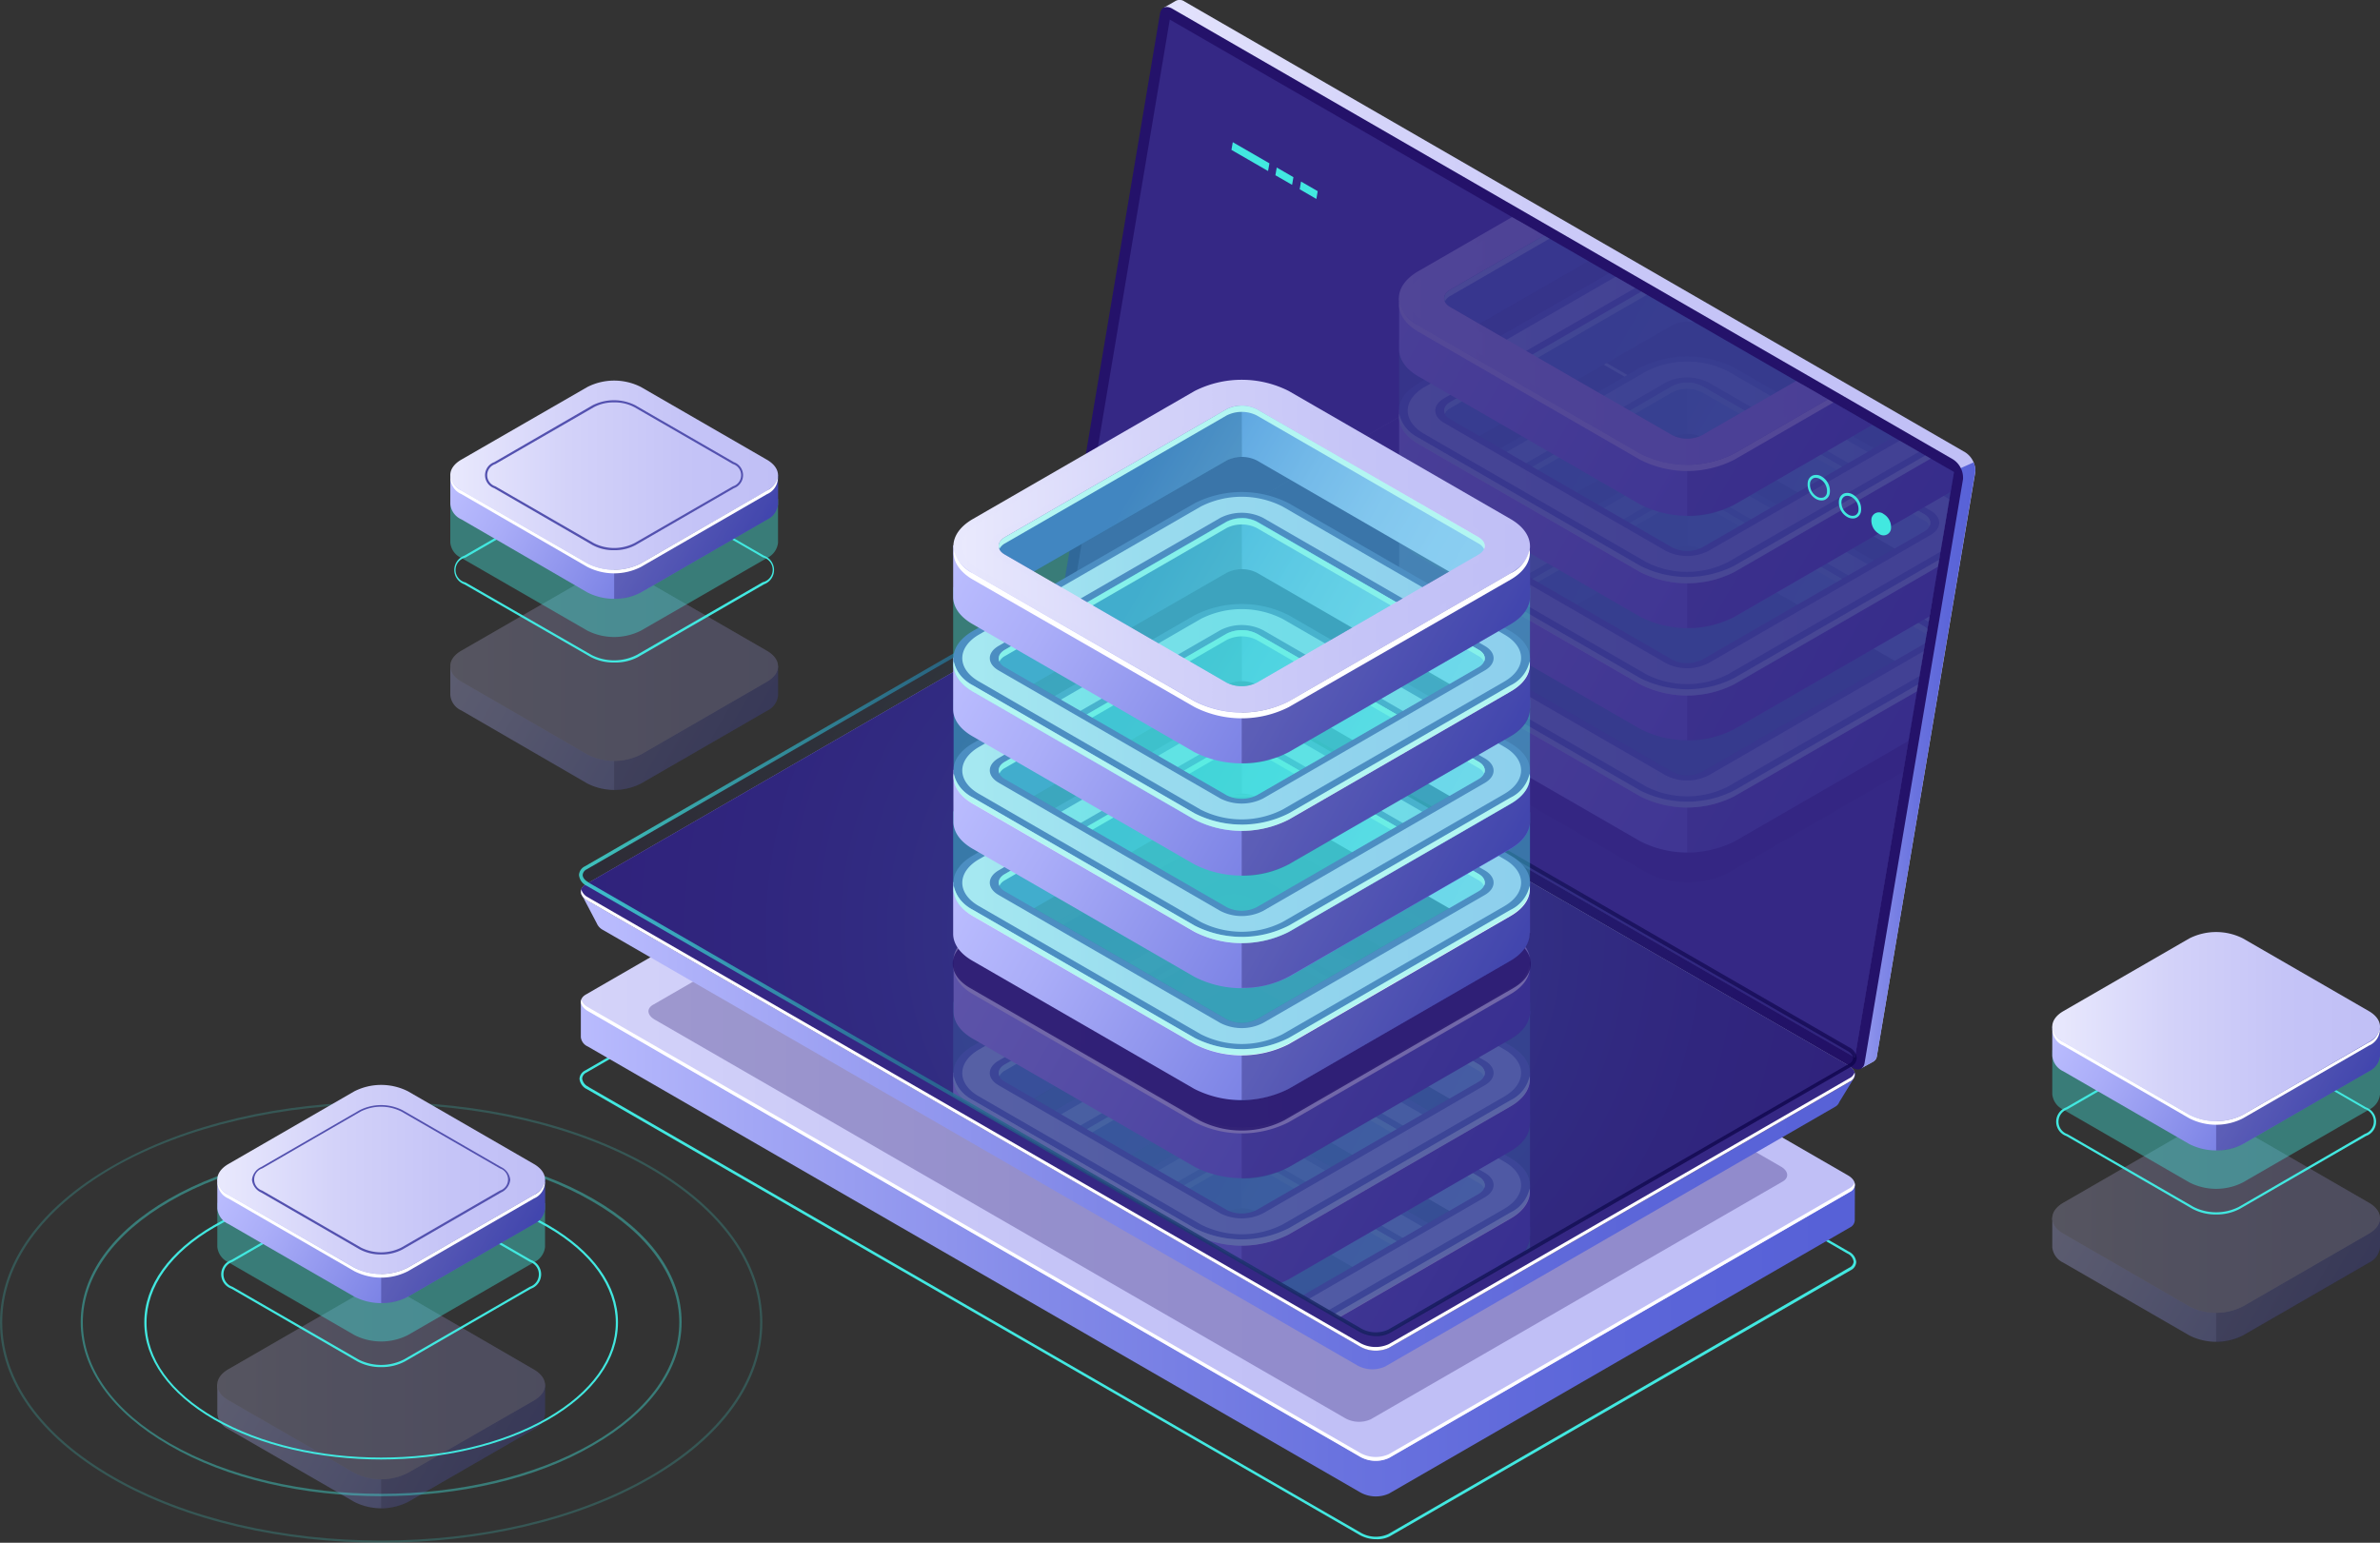 <svg xmlns="http://www.w3.org/2000/svg" xmlns:xlink="http://www.w3.org/1999/xlink" viewBox="0 0 373.57 242.18">
    <rect x="0" y="0" width="373.57" height="242.18" fill="#333333" stroke="none"/>
    <defs>
        <style>
            .cls-1,.cls-49{mix-blend-mode:lighten;}.cls-1{opacity:0.5;fill:url(#Безымянный_градиент_45);}.cls-2{fill:none;}.cls-3{isolation:isolate;}.cls-26,.cls-4,.cls-6{opacity:0.3;}.cls-5{fill:url(#Безымянный_градиент_54);}.cls-6,.cls-8{fill:#0f054c;}.cls-7{fill:url(#Безымянный_градиент_55);}.cls-10,.cls-16,.cls-9{fill:#42e8e0;}.cls-10,.cls-54{opacity:0.4;}.cls-11{fill:url(#Безымянный_градиент_54-2);}.cls-12{fill:url(#Безымянный_градиент_55-2);}.cls-13{fill:#fff;}.cls-14{fill:url(#Безымянный_градиент_54-3);}.cls-15{fill:url(#Безымянный_градиент_55-3);}.cls-16{opacity:0.2;}.cls-17{fill:url(#Безымянный_градиент_54-4);}.cls-18{fill:url(#Безымянный_градиент_55-4);}.cls-19{fill:#5351af;}.cls-20{fill:url(#Безымянный_градиент_54-5);}.cls-21{fill:url(#Безымянный_градиент_55-5);}.cls-22{fill:url(#Безымянный_градиент_54-6);}.cls-23{fill:url(#Безымянный_градиент_55-6);}.cls-24{fill:url(#Безымянный_градиент_24);}.cls-25{fill:url(#Безымянный_градиент_3);}.cls-26,.cls-29,.cls-54,.cls-68{fill:#24126a;}.cls-27{fill:url(#Безымянный_градиент_3-2);}.cls-28{fill:url(#Безымянный_градиент_24-2);}.cls-30,.cls-34{opacity:0.51;}.cls-31,.cls-34{fill:#453c9e;}.cls-32{fill:url(#Безымянный_градиент_24-3);}.cls-33{fill:url(#Безымянный_градиент_3-3);}.cls-35{clip-path:url(#clip-path);}.cls-36{fill:url(#Безымянный_градиент_54-7);}.cls-37{fill:url(#Безымянный_градиент_51);}.cls-38{fill:url(#Безымянный_градиент_55-7);}.cls-39{fill:url(#Безымянный_градиент_54-8);}.cls-40{fill:url(#Безымянный_градиент_51-2);}.cls-41{fill:url(#Безымянный_градиент_55-8);}.cls-42{fill:url(#Безымянный_градиент_54-9);}.cls-43{fill:url(#Безымянный_градиент_51-3);}.cls-44{fill:url(#Безымянный_градиент_55-9);}.cls-45{fill:url(#Безымянный_градиент_54-10);}.cls-46{fill:url(#Безымянный_градиент_51-4);}.cls-47{fill:url(#Безымянный_градиент_55-10);}.cls-48{fill:url(#Безымянный_градиент_55-11);}.cls-49,.cls-68{opacity:0.8;}.cls-49{fill:url(#Безымянный_градиент_48);}.cls-50{opacity:0.15;}.cls-51{clip-path:url(#clip-path-2);}.cls-52{fill:url(#Безымянный_градиент_24-4);}.cls-53{fill:url(#Безымянный_градиент_3-4);}.cls-55{fill:url(#Безымянный_градиент_54-11);}.cls-56{fill:url(#Безымянный_градиент_51-5);}.cls-57{fill:url(#Безымянный_градиент_55-12);}.cls-58{fill:url(#Безымянный_градиент_54-12);}.cls-59{fill:url(#Безымянный_градиент_51-6);}.cls-60{fill:url(#Безымянный_градиент_55-13);}.cls-61{fill:url(#Безымянный_градиент_54-13);}.cls-62{fill:url(#Безымянный_градиент_51-7);}.cls-63{fill:url(#Безымянный_градиент_55-14);}.cls-64{fill:url(#Безымянный_градиент_54-14);}.cls-65{fill:url(#Безымянный_градиент_51-8);}.cls-66{fill:url(#Безымянный_градиент_55-15);}.cls-67{fill:url(#Безымянный_градиент_55-16);}.cls-69{fill:url(#Безымянный_градиент_54-15);}.cls-70{fill:url(#Безымянный_градиент_51-9);}.cls-71{fill:url(#Безымянный_градиент_55-17);}.cls-72{fill:url(#Безымянный_градиент_54-16);}.cls-73{fill:url(#Безымянный_градиент_51-10);}.cls-74{fill:url(#Безымянный_градиент_55-18);}.cls-75{fill:url(#Безымянный_градиент_54-17);}.cls-76{fill:url(#Безымянный_градиент_51-11);}.cls-77{fill:url(#Безымянный_градиент_55-19);}.cls-78{fill:url(#Безымянный_градиент_54-18);}.cls-79{fill:url(#Безымянный_градиент_51-12);}.cls-80{fill:url(#Безымянный_градиент_55-20);}.cls-81{fill:url(#Безымянный_градиент_55-21);}
        </style>
        <radialGradient id="Безымянный_градиент_45" cx="193.66" cy="146.23" r="126.6" gradientUnits="userSpaceOnUse">
            <stop offset="0" stop-color="#42e8e0"/>
            <stop offset="0.11" stop-color="#37b6bf"/>
            <stop offset="0.22" stop-color="#2c87a1"/>
            <stop offset="0.34" stop-color="#235f87"/>
            <stop offset="0.46" stop-color="#1c3f72"/>
            <stop offset="0.58" stop-color="#162561"/>
            <stop offset="0.71" stop-color="#121355"/>
            <stop offset="0.85" stop-color="#10084e"/>
            <stop offset="1" stop-color="#0f054c"/>
        </radialGradient>
        <linearGradient id="Безымянный_градиент_54" x1="327.25" y1="182.33" x2="368.06" y2="205.89"
                        gradientUnits="userSpaceOnUse">
            <stop offset="0" stop-color="#bcbeff"/>
            <stop offset="0.23" stop-color="#aaadf8"/>
            <stop offset="0.68" stop-color="#7c83e5"/>
            <stop offset="1" stop-color="#5761d7"/>
        </linearGradient>
        <linearGradient id="Безымянный_градиент_55" x1="322.13" y1="191.24" x2="373.57" y2="191.24"
                        gradientUnits="userSpaceOnUse">
            <stop offset="0" stop-color="#e9e9fd"/>
            <stop offset="0.36" stop-color="#d3d2f9"/>
            <stop offset="0.71" stop-color="#c5c4f7"/>
            <stop offset="1" stop-color="#c0bff6"/>
        </linearGradient>
        <linearGradient id="Безымянный_градиент_54-2" x1="327.25" y1="152.29" x2="368.06" y2="175.85"
                        xlink:href="#Безымянный_градиент_54"/>
        <linearGradient id="Безымянный_градиент_55-2" x1="322.13" y1="161.2" x2="373.57" y2="161.2"
                        xlink:href="#Безымянный_градиент_55"/>
        <linearGradient id="Безымянный_градиент_54-3" x1="39.23" y1="208.47" x2="80.04" y2="232.03"
                        xlink:href="#Безымянный_градиент_54"/>
        <linearGradient id="Безымянный_градиент_55-3" x1="34.11" y1="217.38" x2="85.55" y2="217.38"
                        xlink:href="#Безымянный_градиент_55"/>
        <linearGradient id="Безымянный_градиент_54-4" x1="39.23" y1="176.25" x2="80.04" y2="199.82"
                        xlink:href="#Безымянный_градиент_54"/>
        <linearGradient id="Безымянный_градиент_55-4" x1="34.11" y1="185.16" x2="85.55" y2="185.16"
                        xlink:href="#Безымянный_градиент_55"/>
        <linearGradient id="Безымянный_градиент_54-5" x1="75.8" y1="95.69" x2="116.61" y2="119.25"
                        xlink:href="#Безымянный_градиент_54"/>
        <linearGradient id="Безымянный_градиент_55-5" x1="70.68" y1="104.6" x2="122.12" y2="104.6"
                        xlink:href="#Безымянный_градиент_55"/>
        <linearGradient id="Безымянный_градиент_54-6" x1="75.8" y1="65.69" x2="116.61" y2="89.25"
                        xlink:href="#Безымянный_градиент_54"/>
        <linearGradient id="Безымянный_градиент_55-6" x1="70.68" y1="74.6" x2="122.12" y2="74.6"
                        xlink:href="#Безымянный_градиент_55"/>
        <linearGradient id="Безымянный_градиент_24" x1="287.4" y1="176.26" x2="87.41" y2="176.26"
                        gradientUnits="userSpaceOnUse">
            <stop offset="0" stop-color="#5761d7"/>
            <stop offset="0.18" stop-color="#5c66d9"/>
            <stop offset="0.39" stop-color="#6a73df"/>
            <stop offset="0.61" stop-color="#8289e8"/>
            <stop offset="0.85" stop-color="#a3a7f5"/>
            <stop offset="1" stop-color="#bcbeff"/>
        </linearGradient>
        <linearGradient id="Безымянный_градиент_3" x1="112.62" y1="171.6" x2="312.6" y2="171.6"
                        gradientTransform="matrix(-1, 0, 0, 1, 336.57, 0)" gradientUnits="userSpaceOnUse">
            <stop offset="0" stop-color="#c0bff6"/>
            <stop offset="0.29" stop-color="#c5c4f7"/>
            <stop offset="0.64" stop-color="#d3d2f9"/>
            <stop offset="1" stop-color="#e9e9fd"/>
        </linearGradient>
        <linearGradient id="Безымянный_градиент_3-2" x1="26.5" y1="83.88" x2="168.02" y2="83.88"
                        xlink:href="#Безымянный_градиент_3"/>
        <linearGradient id="Безымянный_градиент_24-2" x1="26.5" y1="120.17" x2="50.8" y2="120.17"
                        gradientTransform="matrix(-1, 0, 0, 1, 336.57, 0)" xlink:href="#Безымянный_градиент_24"/>
        <linearGradient id="Безымянный_градиент_24-3" x1="45.46" y1="159.77" x2="245.34" y2="159.77"
                        gradientTransform="matrix(-1, 0, 0, 1, 336.57, 0)" xlink:href="#Безымянный_градиент_24"/>
        <linearGradient id="Безымянный_градиент_3-3" x1="112.62" y1="154.3" x2="312.6" y2="154.3"
                        xlink:href="#Безымянный_градиент_3"/>
        <clipPath id="clip-path">
            <path class="cls-1"
                  d="M92.27,138.81l121.26,70A5,5,0,0,0,218,209l72.36-41.78c1.15-.66,1-1.82-.32-2.59l-121.27-70a5,5,0,0,0-4.48-.18L92,136.22C90.8,136.89,90.94,138.05,92.27,138.81Z"/>
        </clipPath>
        <linearGradient id="Безымянный_градиент_54-7" x1="158.65" y1="188.01" x2="230.46" y2="229.47"
                        xlink:href="#Безымянный_градиент_54"/>
        <linearGradient id="Безымянный_градиент_51" x1="162.96" y1="185.22" x2="227" y2="222.19"
                        gradientUnits="userSpaceOnUse">
            <stop offset="0.24" stop-color="#5761d7"/>
            <stop offset="0.39" stop-color="#7a82e5"/>
            <stop offset="0.55" stop-color="#979cf0"/>
            <stop offset="0.7" stop-color="#acaff8"/>
            <stop offset="0.85" stop-color="#b8bafd"/>
            <stop offset="1" stop-color="#bcbeff"/>
        </linearGradient>
        <linearGradient id="Безымянный_градиент_55-7" x1="151.04" y1="203.68" x2="238.76" y2="203.68"
                        xlink:href="#Безымянный_градиент_55"/>
        <linearGradient id="Безымянный_градиент_54-8" x1="158.65" y1="170.39" x2="230.46" y2="211.85"
                        xlink:href="#Безымянный_градиент_54"/>
        <linearGradient id="Безымянный_градиент_51-2" x1="162.96" y1="167.6" x2="227" y2="204.57"
                        xlink:href="#Безымянный_градиент_51"/>
        <linearGradient id="Безымянный_градиент_55-8" x1="151.04" y1="186.06" x2="238.76" y2="186.06"
                        xlink:href="#Безымянный_градиент_55"/>
        <linearGradient id="Безымянный_градиент_54-9" x1="158.65" y1="152.77" x2="230.46" y2="194.22"
                        xlink:href="#Безымянный_градиент_54"/>
        <linearGradient id="Безымянный_градиент_51-3" x1="162.96" y1="149.98" x2="227" y2="186.95"
                        xlink:href="#Безымянный_градиент_51"/>
        <linearGradient id="Безымянный_градиент_55-9" x1="151.04" y1="168.44" x2="238.76" y2="168.44"
                        xlink:href="#Безымянный_градиент_55"/>
        <linearGradient id="Безымянный_градиент_54-10" x1="158.65" y1="135.15" x2="230.46" y2="176.6"
                        xlink:href="#Безымянный_градиент_54"/>
        <linearGradient id="Безымянный_градиент_51-4" x1="162.96" y1="132.35" x2="227" y2="169.32"
                        xlink:href="#Безымянный_градиент_51"/>
        <linearGradient id="Безымянный_градиент_55-10" x1="149.65" y1="150.82" x2="240.15" y2="150.82"
                        xlink:href="#Безымянный_градиент_55"/>
        <linearGradient id="Безымянный_градиент_55-11" x1="151.04" y1="150.82" x2="238.76" y2="150.82"
                        xlink:href="#Безымянный_градиент_55"/>
        <linearGradient id="Безымянный_градиент_48" x1="90.88" y1="151.73" x2="291.44" y2="151.73"
                        xlink:href="#Безымянный_градиент_45"/>
        <clipPath id="clip-path-2">
            <polygon class="cls-2" points="306.7 74.1 183.61 3.07 168.15 95.02 291.15 166 306.7 74.1"/>
        </clipPath>
        <linearGradient id="Безымянный_градиент_24-4" x1="-31.4" y1="115.78" x2="168.48" y2="115.78"
                        gradientTransform="matrix(-1, 0, 0, 1, 336.57, 0)" xlink:href="#Безымянный_градиент_24"/>
        <linearGradient id="Безымянный_градиент_3-4" x1="35.76" y1="110.32" x2="235.74" y2="110.32"
                        xlink:href="#Безымянный_градиент_3"/>
        <linearGradient id="Безымянный_градиент_54-11" x1="228.58" y1="84.03" x2="300.38" y2="125.48"
                        xlink:href="#Безымянный_градиент_54"/>
        <linearGradient id="Безымянный_градиент_51-5" x1="232.89" y1="81.24" x2="296.92" y2="118.21"
                        xlink:href="#Безымянный_градиент_51"/>
        <linearGradient id="Безымянный_градиент_55-12" x1="220.96" y1="99.7" x2="308.68" y2="99.7"
                        xlink:href="#Безымянный_градиент_55"/>
        <linearGradient id="Безымянный_градиент_54-12" x1="228.58" y1="66.41" x2="300.38" y2="107.86"
                        xlink:href="#Безымянный_градиент_54"/>
        <linearGradient id="Безымянный_градиент_51-6" x1="232.89" y1="63.62" x2="296.92" y2="100.58"
                        xlink:href="#Безымянный_градиент_51"/>
        <linearGradient id="Безымянный_градиент_55-13" x1="220.96" y1="82.08" x2="308.68" y2="82.08"
                        xlink:href="#Безымянный_градиент_55"/>
        <linearGradient id="Безымянный_градиент_54-13" x1="228.58" y1="48.78" x2="300.38" y2="90.24"
                        xlink:href="#Безымянный_градиент_54"/>
        <linearGradient id="Безымянный_градиент_51-7" x1="232.89" y1="45.99" x2="296.92" y2="82.96"
                        xlink:href="#Безымянный_градиент_51"/>
        <linearGradient id="Безымянный_градиент_55-14" x1="220.96" y1="64.45" x2="308.68" y2="64.45"
                        xlink:href="#Безымянный_градиент_55"/>
        <linearGradient id="Безымянный_градиент_54-14" x1="228.58" y1="31.16" x2="300.38" y2="72.62"
                        xlink:href="#Безымянный_градиент_54"/>
        <linearGradient id="Безымянный_градиент_51-8" x1="232.89" y1="28.37" x2="296.92" y2="65.34"
                        xlink:href="#Безымянный_градиент_51"/>
        <linearGradient id="Безымянный_градиент_55-15" x1="219.57" y1="46.83" x2="310.07" y2="46.83"
                        xlink:href="#Безымянный_градиент_55"/>
        <linearGradient id="Безымянный_градиент_55-16" x1="220.96" y1="46.83" x2="308.68" y2="46.83"
                        xlink:href="#Безымянный_градиент_55"/>
        <linearGradient id="Безымянный_градиент_54-15" x1="158.65" y1="122.9" x2="230.46" y2="164.35"
                        xlink:href="#Безымянный_градиент_54"/>
        <linearGradient id="Безымянный_градиент_51-9" x1="162.96" y1="120.1" x2="227" y2="157.07"
                        xlink:href="#Безымянный_градиент_51"/>
        <linearGradient id="Безымянный_градиент_55-17" x1="151.04" y1="138.57" x2="238.76" y2="138.57"
                        xlink:href="#Безымянный_градиент_55"/>
        <linearGradient id="Безымянный_градиент_54-16" x1="158.65" y1="105.27" x2="230.46" y2="146.73"
                        xlink:href="#Безымянный_градиент_54"/>
        <linearGradient id="Безымянный_градиент_51-10" x1="162.96" y1="102.48" x2="227" y2="139.45"
                        xlink:href="#Безымянный_градиент_51"/>
        <linearGradient id="Безымянный_градиент_55-18" x1="151.04" y1="120.94" x2="238.76" y2="120.94"
                        xlink:href="#Безымянный_градиент_55"/>
        <linearGradient id="Безымянный_градиент_54-17" x1="158.65" y1="87.65" x2="230.46" y2="129.11"
                        xlink:href="#Безымянный_градиент_54"/>
        <linearGradient id="Безымянный_градиент_51-11" x1="162.96" y1="84.86" x2="227" y2="121.83"
                        xlink:href="#Безымянный_градиент_51"/>
        <linearGradient id="Безымянный_градиент_55-19" x1="151.04" y1="103.32" x2="238.76" y2="103.32"
                        xlink:href="#Безымянный_градиент_55"/>
        <linearGradient id="Безымянный_градиент_54-18" x1="158.65" y1="70.03" x2="230.46" y2="111.48"
                        xlink:href="#Безымянный_градиент_54"/>
        <linearGradient id="Безымянный_градиент_51-12" x1="162.96" y1="67.24" x2="227" y2="104.21"
                        xlink:href="#Безымянный_градиент_51"/>
        <linearGradient id="Безымянный_градиент_55-20" x1="149.65" y1="85.7" x2="240.15" y2="85.7"
                        xlink:href="#Безымянный_градиент_55"/>
        <linearGradient id="Безымянный_градиент_55-21" x1="151.04" y1="85.7" x2="238.76" y2="85.7"
                        xlink:href="#Безымянный_градиент_55"/>
    </defs>
    <g class="cls-3">
        <g id="Слой_2" data-name="Слой 2">
            <g id="Слой_1-2" data-name="Слой 1">
                <g class="cls-4">
                    <path class="cls-5"
                          d="M373.57,195.72v-4.48l-1.24-.69c-.35,2.11-2.84,3.51-4.92,3.8l-14.18,8.28-6.18,2.24-19.74-10.19.45-.26c-1.69-.79-2.6-2.6-3.51-4.24l-1.33.79-.79.22v4.6h0a3,3,0,0,0,1.74,2.43l19.78,11.42a9.34,9.34,0,0,0,8.4,0l19.78-11.42a3,3,0,0,0,1.74-2.39v-.11Z"/>
                    <path class="cls-6"
                          d="M367.41,194.35l-14.18,8.28-5.38,2v6.06a8.69,8.69,0,0,0,4.2-1l19.78-11.42a3,3,0,0,0,1.74-2.39v-.11h0v-4.48l-1.13-.63h-.12C371.93,192.69,369.47,194.06,367.41,194.35Z"/>
                    <path class="cls-7"
                          d="M343.65,205.08l-19.78-11.42c-2.32-1.34-2.32-3.51,0-4.85l19.78-11.42a9.28,9.28,0,0,1,8.4,0l19.78,11.42c2.32,1.34,2.32,3.51,0,4.85l-19.78,11.42A9.28,9.28,0,0,1,343.65,205.08Z"/>
                    <g class="cls-4">
                        <path class="cls-8"
                              d="M343.65,205.08l-19.78-11.42c-2.32-1.34-2.32-3.51,0-4.85l19.78-11.42a9.28,9.28,0,0,1,8.4,0l19.78,11.42c2.32,1.34,2.32,3.51,0,4.85l-19.78,11.42A9.28,9.28,0,0,1,343.65,205.08Z"/>
                    </g>
                </g>
                <path class="cls-9"
                      d="M347.85,190.65a7.68,7.68,0,0,1-3.73-.89l-19.78-11.42a2.39,2.39,0,0,1,0-4.51l19.78-11.42a8.24,8.24,0,0,1,7.46,0l19.78,11.42a2.39,2.39,0,0,1,0,4.51l-19.78,11.42A7.68,7.68,0,0,1,347.85,190.65Zm0-28.79a7.31,7.31,0,0,0-3.55.85l-19.78,11.42a2.06,2.06,0,0,0,0,3.91l19.78,11.42a7.88,7.88,0,0,0,7.11,0L371.19,178a2.06,2.06,0,0,0,0-3.91l-19.78-11.42A7.35,7.35,0,0,0,347.85,161.86Z"/>
                <path class="cls-10"
                      d="M373.57,171.7v-6.77l-1.24-.69c-.35,2.11-2.84,3.51-4.92,3.8l-14.18,8.29-6.18,2.23-19.74-10.19.45-.26c-1.69-.79-2.6-2.6-3.51-4.24l-1.33.79-.79.22v6.89h0a3,3,0,0,0,1.74,2.43l19.78,11.42a9.28,9.28,0,0,0,8.4,0l19.78-11.42a3,3,0,0,0,1.74-2.38v-.12Z"/>
                <path class="cls-11"
                      d="M373.57,165.68V161.2l-1.24-.69c-.35,2.11-2.84,3.51-4.92,3.8l-14.18,8.29-6.18,2.23-19.74-10.19.45-.26c-1.69-.79-2.6-2.59-3.51-4.24l-1.33.79-.79.23v4.59h0a3,3,0,0,0,1.74,2.43l19.78,11.42a9.34,9.34,0,0,0,8.4,0l19.78-11.42a3,3,0,0,0,1.74-2.39v-.11Z"/>
                <path class="cls-6"
                      d="M367.41,164.31l-14.18,8.29-5.38,1.94v6.06a8.58,8.58,0,0,0,4.2-1l19.78-11.42a3,3,0,0,0,1.74-2.39v-.11h0V161.2l-1.13-.63h-.12C371.93,162.65,369.47,164,367.41,164.31Z"/>
                <path class="cls-12"
                      d="M343.65,175l-19.78-11.42c-2.32-1.33-2.32-3.51,0-4.85l19.78-11.42a9.34,9.34,0,0,1,8.4,0l19.78,11.42c2.32,1.34,2.32,3.52,0,4.85L352.05,175A9.28,9.28,0,0,1,343.65,175Z"/>
                <path class="cls-13"
                      d="M371.83,163.62,352.05,175a9.28,9.28,0,0,1-8.4,0l-19.78-11.42a3.12,3.12,0,0,1-1.72-2.14,2.81,2.81,0,0,0,1.72,2.7l19.78,11.42a9.28,9.28,0,0,0,8.4,0l19.78-11.42a2.81,2.81,0,0,0,1.72-2.7A3.1,3.1,0,0,1,371.83,163.62Z"/>
                <g class="cls-4">
                    <path class="cls-14"
                          d="M85.55,221.86v-4.48l-1.24-.69c-.35,2.11-2.84,3.51-4.92,3.8l-14.18,8.29L59,231,39.28,220.82l.46-.26c-1.69-.79-2.6-2.59-3.51-4.24l-1.33.79-.79.22v4.6h0a3,3,0,0,0,1.74,2.43l19.78,11.42a9.34,9.34,0,0,0,8.4,0l19.78-11.42A3,3,0,0,0,85.55,222a.45.45,0,0,0,0-.11Z"/>
                    <path class="cls-6"
                          d="M79.39,220.49l-14.18,8.29-5.38,1.94v6.06a8.58,8.58,0,0,0,4.2-1l19.78-11.42A3,3,0,0,0,85.55,222a.45.45,0,0,0,0-.11h0v-4.48l-1.14-.63H84.3C83.91,218.83,81.45,220.2,79.39,220.49Z"/>
                    <path class="cls-15"
                          d="M55.63,231.22,35.85,219.8c-2.32-1.33-2.32-3.51,0-4.85l19.78-11.42a9.34,9.34,0,0,1,8.4,0L83.81,215c2.32,1.34,2.32,3.52,0,4.85L64,231.22A9.28,9.28,0,0,1,55.63,231.22Z"/>
                    <g class="cls-4">
                        <path class="cls-8"
                              d="M55.63,231.22,35.85,219.8c-2.32-1.33-2.32-3.51,0-4.85l19.78-11.42a9.34,9.34,0,0,1,8.4,0L83.81,215c2.32,1.34,2.32,3.52,0,4.85L64,231.22A9.28,9.28,0,0,1,55.63,231.22Z"/>
                    </g>
                </g>
                <path class="cls-10"
                      d="M59.83,234.87c-12.06,0-24.13-2.65-33.31-8-8.93-5.16-13.85-12-13.85-19.33s4.92-14.18,13.85-19.33c18.37-10.61,48.25-10.61,66.62,0,8.93,5.15,13.85,12,13.85,19.33s-4.92,14.17-13.85,19.33l-.09-.15.09.15C84,232.22,71.89,234.87,59.83,234.87Zm0-54.23c-12,0-24,2.64-33.14,7.92C17.88,193.65,13,200.4,13,207.59s4.86,13.94,13.67,19c18.28,10.55,48,10.55,66.28,0,8.81-5.09,13.67-11.85,13.67-19s-4.86-13.94-13.67-19C83.83,183.28,71.83,180.64,59.83,180.64Z"/>
                <path class="cls-16"
                      d="M59.83,242.18c-15.31,0-30.61-3.36-42.27-10.09C6.24,225.55,0,216.85,0,207.59s6.24-18,17.56-24.51c23.31-13.46,61.23-13.45,84.54,0,11.32,6.54,17.56,15.24,17.56,24.51s-6.24,18-17.56,24.5C90.45,238.82,75.14,242.18,59.83,242.18Zm0-68.85c-15.25,0-30.49,3.35-42.1,10C6.52,189.86.35,198.45.35,207.59s6.17,17.73,17.38,24.2c23.22,13.4,61,13.4,84.2,0,11.21-6.47,17.38-15.07,17.38-24.2s-6.17-17.73-17.38-24.21C90.32,176.68,75.07,173.33,59.83,173.33Z"/>
                <path class="cls-9"
                      d="M59.83,229.11c-9.51,0-19-2.09-26.25-6.27-7-4.06-10.93-9.48-10.93-15.25s3.88-11.19,10.93-15.26c14.47-8.35,38-8.35,52.5,0,7,4.07,10.92,9.49,10.92,15.26s-3.88,11.19-10.92,15.25C78.84,227,69.34,229.11,59.83,229.11Zm0-42.71c-9.45,0-18.89,2.08-26.08,6.23-6.93,4-10.75,9.31-10.75,15s3.82,10.95,10.75,14.95c14.38,8.31,37.78,8.31,52.16,0,6.93-4,10.75-9.31,10.75-14.95s-3.82-11-10.75-15C78.72,188.48,69.27,186.4,59.83,186.4Z"/>
                <path class="cls-9"
                      d="M59.83,214.61a7.68,7.68,0,0,1-3.73-.89L36.32,202.3a2.39,2.39,0,0,1,0-4.51L56.1,186.37a8.3,8.3,0,0,1,7.46,0l19.78,11.42a2.39,2.39,0,0,1,0,4.51L63.56,213.72A7.68,7.68,0,0,1,59.83,214.61Zm0-28.79a7.35,7.35,0,0,0-3.56.85L36.49,198.09a2.06,2.06,0,0,0,0,3.91l19.79,11.42a7.86,7.86,0,0,0,7.1,0L83.17,202a2.06,2.06,0,0,0,0-3.91L63.38,186.67A7.31,7.31,0,0,0,59.83,185.82Z"/>
                <path class="cls-10"
                      d="M85.55,195.66v-6.77l-1.24-.69c-.35,2.11-2.84,3.51-4.92,3.8l-14.18,8.29L59,202.52,39.28,192.33l.46-.26c-1.69-.79-2.6-2.59-3.51-4.24l-1.33.79-.79.23v6.88h0a3,3,0,0,0,1.74,2.43l19.78,11.42a9.28,9.28,0,0,0,8.4,0l19.78-11.42a3,3,0,0,0,1.74-2.38.49.49,0,0,0,0-.12Z"/>
                <path class="cls-17"
                      d="M85.55,189.64v-4.48l-1.24-.69c-.35,2.12-2.84,3.51-4.92,3.8l-14.18,8.29L59,198.79,39.28,188.6l.46-.26c-1.69-.79-2.6-2.59-3.51-4.24l-1.33.79-.79.23v4.59h0a3,3,0,0,0,1.74,2.43l19.78,11.42a9.28,9.28,0,0,0,8.4,0l19.78-11.42a3,3,0,0,0,1.74-2.38.49.49,0,0,0,0-.12Z"/>
                <path class="cls-6"
                      d="M79.39,188.27l-14.18,8.29-5.38,1.94v6.06a8.58,8.58,0,0,0,4.2-1l19.78-11.42a3,3,0,0,0,1.74-2.38.49.49,0,0,0,0-.12h0v-4.48l-1.14-.63H84.3C83.91,186.61,81.45,188,79.39,188.27Z"/>
                <path class="cls-18"
                      d="M55.63,199,35.85,187.58c-2.32-1.33-2.32-3.51,0-4.85l19.78-11.42a9.34,9.34,0,0,1,8.4,0l19.78,11.42c2.32,1.34,2.32,3.52,0,4.85L64,199A9.34,9.34,0,0,1,55.63,199Z"/>
                <path class="cls-19"
                      d="M59.83,196.93a7,7,0,0,1-3.37-.8L41,187.2a2.46,2.46,0,0,1-1.45-2,2.49,2.49,0,0,1,1.45-2l15.45-8.92a7.48,7.48,0,0,1,6.74,0l15.45,8.92a2.49,2.49,0,0,1,1.45,2,2.46,2.46,0,0,1-1.45,2L63.2,196.13A7,7,0,0,1,59.83,196.93Zm-3.2-1.1a7.05,7.05,0,0,0,6.39,0l15.46-8.93a1.83,1.83,0,0,0,0-3.48L63,174.49a7.12,7.12,0,0,0-6.39,0l-15.45,8.93a1.83,1.83,0,0,0,0,3.48Z"/>
                <path class="cls-13"
                      d="M83.81,187.58,64,199a9.34,9.34,0,0,1-8.4,0L35.85,187.58a3.1,3.1,0,0,1-1.72-2.14,2.81,2.81,0,0,0,1.72,2.7l19.78,11.42a9.28,9.28,0,0,0,8.4,0l19.78-11.42a2.81,2.81,0,0,0,1.72-2.7A3.1,3.1,0,0,1,83.81,187.58Z"/>
                <g class="cls-4">
                    <path class="cls-20"
                          d="M122.12,109.08V104.6l-1.24-.69c-.35,2.11-2.84,3.51-4.92,3.79L101.78,116l-6.18,2.24L75.85,108l.46-.27c-1.69-.78-2.6-2.59-3.51-4.23l-1.33.79-.79.22v4.6h0a2.93,2.93,0,0,0,1.74,2.42L92.2,123a9.28,9.28,0,0,0,8.4,0l19.78-11.42a3,3,0,0,0,1.74-2.38s0-.07,0-.11Z"/>
                    <path class="cls-6"
                          d="M116,107.7,101.78,116l-5.38,2V124a8.58,8.58,0,0,0,4.2-1l19.78-11.42a3,3,0,0,0,1.74-2.38s0-.07,0-.11h0V104.6L121,104h-.12C120.48,106.05,118,107.42,116,107.7Z"/>
                    <path class="cls-21"
                          d="M92.2,118.44,72.42,107c-2.32-1.34-2.32-3.51,0-4.85L92.2,90.75a9.28,9.28,0,0,1,8.4,0l19.78,11.42c2.32,1.34,2.32,3.51,0,4.85L100.6,118.44A9.28,9.28,0,0,1,92.2,118.44Z"/>
                    <g class="cls-4">
                        <path class="cls-8"
                              d="M92.2,118.44,72.42,107c-2.32-1.34-2.32-3.51,0-4.85L92.2,90.75a9.28,9.28,0,0,1,8.4,0l19.78,11.42c2.32,1.34,2.32,3.51,0,4.85L100.6,118.44A9.28,9.28,0,0,1,92.2,118.44Z"/>
                    </g>
                </g>
                <path class="cls-9"
                      d="M96.4,104a7.57,7.57,0,0,1-3.73-.89L72.89,91.73a2.39,2.39,0,0,1,0-4.5L92.67,75.81a8.24,8.24,0,0,1,7.46,0l19.78,11.42a2.39,2.39,0,0,1,0,4.5l-19.78,11.42A7.57,7.57,0,0,1,96.4,104Zm-3.56-1.19a7.82,7.82,0,0,0,7.11,0l19.78-11.42a2,2,0,0,0,0-3.9L100,76.11a7.88,7.88,0,0,0-7.11,0L73.06,87.53a2,2,0,0,0,0,3.9Z"/>
                <path class="cls-10"
                      d="M122.12,85.1V78.32l-1.24-.68c-.35,2.11-2.84,3.5-4.92,3.79l-14.18,8.29L95.6,92,75.85,81.77l.46-.27c-1.69-.78-2.6-2.59-3.51-4.23l-1.33.79-.79.22v6.89h0a2.93,2.93,0,0,0,1.74,2.42L92.2,99a9.34,9.34,0,0,0,8.4,0L120.38,87.6a3,3,0,0,0,1.74-2.39s0-.07,0-.11Z"/>
                <path class="cls-22"
                      d="M122.12,79.08V74.6l-1.24-.69C120.53,76,118,77.42,116,77.7L101.78,86,95.6,88.23,75.85,78l.46-.27c-1.69-.78-2.6-2.59-3.51-4.23l-1.33.79-.79.22v4.6h0a2.93,2.93,0,0,0,1.74,2.42L92.2,93a9.28,9.28,0,0,0,8.4,0l19.78-11.42a3,3,0,0,0,1.74-2.38s0-.07,0-.11Z"/>
                <path class="cls-6"
                      d="M116,77.7,101.78,86l-5.38,2V94a8.58,8.58,0,0,0,4.2-1l19.78-11.42a3,3,0,0,0,1.74-2.38s0-.07,0-.11h0V74.6L121,74h-.12C120.48,76.05,118,77.42,116,77.7Z"/>
                <path class="cls-23"
                      d="M92.2,88.44,72.42,77c-2.32-1.34-2.32-3.51,0-4.85L92.2,60.75a9.28,9.28,0,0,1,8.4,0l19.78,11.42c2.32,1.34,2.32,3.51,0,4.85L100.6,88.44A9.28,9.28,0,0,1,92.2,88.44Z"/>
                <path class="cls-19"
                      d="M96.4,86.37A6.86,6.86,0,0,1,93,85.56L77.58,76.64a2.17,2.17,0,0,1,0-4.09L93,63.63a7.48,7.48,0,0,1,6.74,0l15.45,8.92a2.17,2.17,0,0,1,0,4.09L99.77,85.56A6.86,6.86,0,0,1,96.4,86.37Zm0-23.2a6.53,6.53,0,0,0-3.2.76L77.75,72.85a1.83,1.83,0,0,0,0,3.49L93.2,85.26a7.05,7.05,0,0,0,6.39,0l15.46-8.92a1.83,1.83,0,0,0,0-3.49L99.59,63.93A6.49,6.49,0,0,0,96.4,63.17Z"/>
                <path class="cls-13"
                      d="M120.38,77,100.6,88.44a9.28,9.28,0,0,1-8.4,0L72.42,77a3.11,3.11,0,0,1-1.72-2.15,2.82,2.82,0,0,0,1.72,2.71L92.2,89a9.28,9.28,0,0,0,8.4,0l19.78-11.42a2.82,2.82,0,0,0,1.72-2.7A3.14,3.14,0,0,1,120.38,77Z"/>
                <path class="cls-9"
                      d="M216.07,241.63a5.36,5.36,0,0,1-2.64-.66L92.16,171a2.05,2.05,0,0,1-1.2-1.64,1.55,1.55,0,0,1,.88-1.31l72.36-41.77a5.19,5.19,0,0,1,4.69.18l121.27,70a2.05,2.05,0,0,1,1.2,1.65,1.53,1.53,0,0,1-.88,1.3l-72.36,41.78A4.25,4.25,0,0,1,216.07,241.63Zm-123.7-71,121.26,70a4.74,4.74,0,0,0,4.28.19L290.27,199a1.13,1.13,0,0,0,.68-.94,1.67,1.67,0,0,0-1-1.29l-121.26-70a4.78,4.78,0,0,0-4.28-.19L92.05,168.37a1.13,1.13,0,0,0-.67.95A1.65,1.65,0,0,0,92.37,170.6Z"/>
                <path class="cls-24"
                      d="M291.15,186l-6.67-1L168.79,118.22a5,5,0,0,0-4.48-.19l-68.9,39.78-4.24-.61v5.63h0a1.83,1.83,0,0,0,1.09,1.45l121.26,70a5,5,0,0,0,4.49.19l72.36-41.78a1.31,1.31,0,0,0,.76-1.14h0Z"/>
                <path class="cls-25"
                      d="M92.27,158.69l121.26,70a5,5,0,0,0,4.49.18l72.36-41.77c1.15-.67,1-1.83-.32-2.59l-121.27-70a5,5,0,0,0-4.48-.18L92,156.1C90.8,156.76,90.94,157.92,92.27,158.69Z"/>
                <path class="cls-26"
                      d="M102.77,160.06l108.39,62.58a4.46,4.46,0,0,0,4,.16l64.68-37.34c1-.59.9-1.63-.29-2.32L171.17,120.57a4.45,4.45,0,0,0-4-.17l-64.68,37.34C101.45,158.34,101.58,159.37,102.77,160.06Z"/>
                <path class="cls-13"
                      d="M290.38,186.5,218,228.28a5,5,0,0,1-4.49-.19l-121.26-70a2.08,2.08,0,0,1-1-1.16c-.19.59.16,1.26,1,1.77l121.26,70a5,5,0,0,0,4.49.18l72.36-41.77a1.25,1.25,0,0,0,.72-1.43A1.54,1.54,0,0,1,290.38,186.5Z"/>
                <path class="cls-27"
                      d="M168.57,92.68,183.9,1.73l-1.23-.52L184.52.15h0a1.34,1.34,0,0,1,1.43.1L308.46,71a3.48,3.48,0,0,1,1.59,3.11L294.6,165.77a1.15,1.15,0,0,1-.65.93h0l-1.81,1-.31-1.69.1,0L170.16,95.79A3.48,3.48,0,0,1,168.57,92.68Z"/>
                <path class="cls-28"
                      d="M307.77,73.48l2-.89a2.88,2.88,0,0,1,.26,1.51L294.6,165.77a1.15,1.15,0,0,1-.65.93h0l-1.81,1-.31-1.69.1,0-6.16-3.56Z"/>
                <path class="cls-29"
                      d="M168.24,96.89l122.51,70.73c.95.55,1.76.23,1.92-.75l15.45-91.66a3.44,3.44,0,0,0-1.59-3.11L184,1.36c-.94-.54-1.75-.23-1.92.75L166.65,93.78A3.48,3.48,0,0,0,168.24,96.89Z"/>
                <g class="cls-30">
                    <polygon class="cls-31" points="183.61 3.07 306.7 74.1 291.15 166 168.15 95.02 183.61 3.07"/>
                </g>
                <path class="cls-32"
                      d="M91.23,140.29l6.69,3.49,67-38.7a4.86,4.86,0,0,1,4.38.18L285,172c1.11-.61,6.15-3,6.15-3l-2.45,4h0a1.43,1.43,0,0,1-.68.76l-70.61,40.76a4.84,4.84,0,0,1-4.37-.18L94.67,146a2.13,2.13,0,0,1-1-1.06h0Z"/>
                <path class="cls-33"
                      d="M92.27,141.39l121.26,70a5,5,0,0,0,4.49.19l72.36-41.78c1.15-.66,1-1.82-.32-2.59l-121.27-70a5,5,0,0,0-4.48-.19L92,138.8C90.8,139.46,90.94,140.62,92.27,141.39Z"/>
                <path class="cls-29"
                      d="M92.27,141.39l121.26,70a5,5,0,0,0,4.49.19l72.36-41.78c1.15-.66,1-1.82-.32-2.59l-121.27-70a5,5,0,0,0-4.48-.19L92,138.8C90.8,139.46,90.94,140.62,92.27,141.39Z"/>
                <path class="cls-34"
                      d="M92.27,141.39l121.26,70a5,5,0,0,0,4.49.19l72.36-41.78c1.15-.66,1-1.82-.32-2.59l-121.27-70a5,5,0,0,0-4.48-.19L92,138.8C90.8,139.46,90.94,140.62,92.27,141.39Z"/>
                <g class="cls-4">
                    <path class="cls-1"
                          d="M92.27,138.81l121.26,70A5,5,0,0,0,218,209l72.36-41.78c1.15-.66,1-1.82-.32-2.59l-121.27-70a5,5,0,0,0-4.48-.18L92,136.22C90.8,136.89,90.94,138.05,92.27,138.81Z"/>
                    <g class="cls-35">
                        <path class="cls-36"
                              d="M240.15,211.57v-7.89L238,202.47c-.62,3.72-5,6.17-8.66,6.68l-24.94,14.59-10.88,3.93-34.74-17.93.8-.46c-3-1.39-4.56-4.56-6.17-7.46l-2.34,1.4-1.39.39v8.08h0c0,1.55,1,3.09,3.06,4.27l34.8,20.09a16.31,16.31,0,0,0,14.78,0L237.09,216c2-1.16,3-2.67,3.06-4.19a1.27,1.27,0,0,0,0-.2Z"/>
                        <path class="cls-6"
                              d="M229.31,209.15l-24.94,14.59-9.47,3.42v10.66a15.07,15.07,0,0,0,7.39-1.77L237.09,216c2-1.16,3-2.67,3.06-4.19a1.27,1.27,0,0,0,0-.2h0v-7.89l-2-1.11H238C237.27,206.24,232.94,208.65,229.31,209.15Z"/>
                        <path class="cls-37"
                              d="M159.55,209.28l33-19.05a5.27,5.27,0,0,1,4.74,0l32.4,18.71-.36.21c3.66-.51,8-3,8.66-6.68L201.6,182.24,191,179.45l-8.62,5.06-29,17.31C155,204.72,156.58,207.89,159.55,209.28Z"/>
                        <path class="cls-6"
                              d="M194.9,180.47l-3.88-1-8.62,5.06-29,17.31c1.61,2.9,3.2,6.07,6.17,7.46l33-19.05a4.94,4.94,0,0,1,2.37-.56Z"/>
                        <path class="cls-19"
                              d="M187.51,228,152.71,208c-4.08-2.35-4.08-6.18,0-8.53l34.8-20.1a16.37,16.37,0,0,1,14.78,0l34.8,20.1c4.08,2.35,4.08,6.18,0,8.53L202.29,228A16.31,16.31,0,0,1,187.51,228Zm9.76-45.82a5.27,5.27,0,0,0-4.74,0l-34.8,20.1c-1.3.75-1.3,2,0,2.73l34.8,20.09a5.21,5.21,0,0,0,4.74,0l34.8-20.09c1.3-.75,1.3-2,0-2.73Z"/>
                        <path class="cls-13"
                              d="M232.07,202.32l-34.8-20.1a5.27,5.27,0,0,0-4.74,0l-34.8,20.1c-.87.5-1.16,1.21-.86,1.85a2,2,0,0,1,.86-.87l34.8-20.09a5.21,5.21,0,0,1,4.74,0l34.8,20.09a2.07,2.07,0,0,1,.87.87C233.23,203.53,232.94,202.82,232.07,202.32Z"/>
                        <path class="cls-13"
                              d="M237.09,208,202.29,228a16.31,16.31,0,0,1-14.78,0L152.71,208a5.49,5.49,0,0,1-3-3.78c-.24,1.71.76,3.46,3,4.76l34.8,20.1a16.37,16.37,0,0,0,14.78,0l34.8-20.1c2.26-1.3,3.26-3.05,3-4.76A5.49,5.49,0,0,1,237.09,208Z"/>
                        <path class="cls-38"
                              d="M188.49,227.48l-34.8-20.1c-3.53-2-3.53-5.36,0-7.4l34.8-20.09a14.19,14.19,0,0,1,12.82,0L236.11,200c3.53,2,3.53,5.36,0,7.4l-34.8,20.1A14.19,14.19,0,0,1,188.49,227.48Zm9.76-45.82a7.39,7.39,0,0,0-6.7,0l-34.8,20.09c-1.85,1.07-1.85,2.8,0,3.87l34.8,20.09a7.39,7.39,0,0,0,6.7,0l34.8-20.09c1.85-1.07,1.85-2.8,0-3.87Z"/>
                        <path class="cls-10"
                              d="M197.27,182.22a5.27,5.27,0,0,0-4.74,0l-34.8,20.1c-1.3.75-1.3,2,0,2.73l34.8,20.09a5.21,5.21,0,0,0,4.74,0l34.8-20.09c1.3-.75,1.3-2,0-2.73Z"/>
                        <path class="cls-10"
                              d="M240.15,204.54V192.62L238,191.41c-.62,3.72-5,6.17-8.66,6.68l-24.94,14.58-10.88,3.94-34.74-17.93.8-.47c-3-1.38-4.56-4.56-6.17-7.45l-2.34,1.4-1.39.39v12.12h0c0,1.54,1,3.09,3.06,4.26l34.8,20.1a16.37,16.37,0,0,0,14.78,0l34.8-20.1c2-1.15,3-2.67,3.06-4.19a1.34,1.34,0,0,0,0-.2Z"/>
                        <path class="cls-39"
                              d="M240.15,194v-7.89L238,184.85c-.62,3.72-5,6.17-8.66,6.68l-24.94,14.58L193.49,210l-34.74-17.92.8-.47c-3-1.38-4.56-4.56-6.17-7.45L151,185.59l-1.39.39v8.09h0c0,1.55,1,3.09,3.06,4.27l34.8,20.09a16.37,16.37,0,0,0,14.78,0l34.8-20.09c2-1.16,3-2.67,3.06-4.19a1.48,1.48,0,0,0,0-.21Z"/>
                        <path class="cls-6"
                              d="M229.31,191.53l-24.94,14.58-9.47,3.42V220.2a15.07,15.07,0,0,0,7.39-1.77l34.8-20.09c2-1.16,3-2.67,3.06-4.19a1.48,1.48,0,0,0,0-.21h0v-7.89l-2-1.11H238C237.27,188.61,232.94,191,229.31,191.53Z"/>
                        <path class="cls-40"
                              d="M159.55,191.65l33-19a5.27,5.27,0,0,1,4.74,0l32.4,18.71-.36.21c3.66-.51,8-3,8.66-6.68L201.6,164.62,191,161.82l-8.62,5.07-29,17.31C155,187.09,156.58,190.27,159.55,191.65Z"/>
                        <path class="cls-6"
                              d="M194.9,162.85l-3.88-1-8.62,5.07-29,17.31c1.61,2.89,3.2,6.07,6.17,7.45l33-19a4.94,4.94,0,0,1,2.37-.56Z"/>
                        <path class="cls-19"
                              d="M187.51,210.42l-34.8-20.09c-4.08-2.36-4.08-6.18,0-8.54l34.8-20.09a16.37,16.37,0,0,1,14.78,0l34.8,20.09c4.08,2.36,4.08,6.18,0,8.54l-34.8,20.09A16.37,16.37,0,0,1,187.51,210.42Zm9.76-45.82a5.27,5.27,0,0,0-4.74,0l-34.8,20.09c-1.3.76-1.3,2,0,2.74l34.8,20.09a5.27,5.27,0,0,0,4.74,0l34.8-20.09c1.3-.76,1.3-2,0-2.74Z"/>
                        <path class="cls-13"
                              d="M232.07,184.69l-34.8-20.09a5.27,5.27,0,0,0-4.74,0l-34.8,20.09c-.87.51-1.16,1.22-.86,1.86a2,2,0,0,1,.86-.87l34.8-20.1a5.27,5.27,0,0,1,4.74,0l34.8,20.1a2.07,2.07,0,0,1,.87.87C233.23,185.91,232.94,185.2,232.07,184.69Z"/>
                        <path class="cls-13"
                              d="M237.09,190.33l-34.8,20.09a16.37,16.37,0,0,1-14.78,0l-34.8-20.09a5.49,5.49,0,0,1-3-3.78c-.24,1.71.76,3.46,3,4.76l34.8,20.09a16.31,16.31,0,0,0,14.78,0l34.8-20.09c2.26-1.3,3.26-3.05,3-4.76A5.49,5.49,0,0,1,237.09,190.33Z"/>
                        <path class="cls-41"
                              d="M188.49,209.85l-34.8-20.09c-3.53-2-3.53-5.36,0-7.4l34.8-20.09a14.19,14.19,0,0,1,12.82,0l34.8,20.09c3.53,2,3.53,5.36,0,7.4l-34.8,20.09A14.19,14.19,0,0,1,188.49,209.85ZM198.25,164a7.46,7.46,0,0,0-6.7,0l-34.8,20.1c-1.85,1.06-1.85,2.8,0,3.86l34.8,20.1a7.46,7.46,0,0,0,6.7,0l34.8-20.1c1.85-1.06,1.85-2.8,0-3.86Z"/>
                        <path class="cls-10"
                              d="M197.27,164.6a5.27,5.27,0,0,0-4.74,0l-34.8,20.09c-1.3.76-1.3,2,0,2.74l34.8,20.09a5.27,5.27,0,0,0,4.74,0l34.8-20.09c1.3-.76,1.3-2,0-2.74Z"/>
                        <path class="cls-10"
                              d="M240.15,186.92V175L238,173.79c-.62,3.72-5,6.17-8.66,6.68l-24.94,14.58L193.49,199l-34.74-17.92.8-.47c-3-1.38-4.56-4.56-6.17-7.45L151,174.53l-1.39.39V187h0c0,1.55,1,3.09,3.06,4.27l34.8,20.09a16.31,16.31,0,0,0,14.78,0l34.8-20.09c2-1.16,3-2.67,3.06-4.19a1.27,1.27,0,0,0,0-.2Z"/>
                        <path class="cls-42"
                              d="M240.15,176.32v-7.88L238,167.23c-.62,3.72-5,6.17-8.66,6.68l-24.94,14.58-10.88,3.93-34.74-17.93.8-.46c-3-1.39-4.56-4.56-6.17-7.45L151,168l-1.39.39v8.09h0c0,1.54,1,3.09,3.06,4.27l34.8,20.09a16.37,16.37,0,0,0,14.78,0l34.8-20.09c2-1.16,3-2.67,3.06-4.19a1.48,1.48,0,0,0,0-.21Z"/>
                        <path class="cls-6"
                              d="M229.31,173.91l-24.94,14.58-9.47,3.42v10.66a15.07,15.07,0,0,0,7.39-1.76l34.8-20.09c2-1.16,3-2.67,3.06-4.19a1.48,1.48,0,0,0,0-.21h0v-7.88l-2-1.11H238C237.27,171,232.94,173.4,229.31,173.91Z"/>
                        <path class="cls-43"
                              d="M159.55,174l33-19a5.27,5.27,0,0,1,4.74,0l32.4,18.71-.36.21c3.66-.51,8-3,8.66-6.68L201.6,147,191,144.2l-8.62,5.07-29,17.31C155,169.47,156.58,172.64,159.55,174Z"/>
                        <path class="cls-6"
                              d="M194.9,145.23l-3.88-1-8.62,5.07-29,17.31c1.61,2.89,3.2,6.06,6.17,7.45l33-19a4.83,4.83,0,0,1,2.37-.57Z"/>
                        <path class="cls-19"
                              d="M187.51,192.8l-34.8-20.1c-4.08-2.35-4.08-6.18,0-8.53l34.8-20.09a16.37,16.37,0,0,1,14.78,0l34.8,20.09c4.08,2.35,4.08,6.18,0,8.54l-34.8,20.09A16.37,16.37,0,0,1,187.51,192.8ZM197.27,147a5.27,5.27,0,0,0-4.74,0l-34.8,20.09c-1.3.75-1.3,2,0,2.73l34.8,20.1a5.27,5.27,0,0,0,4.74,0l34.8-20.1c1.3-.75,1.3-2,0-2.73Z"/>
                        <path class="cls-13"
                              d="M232.07,167.07,197.27,147a5.27,5.27,0,0,0-4.74,0l-34.8,20.09c-.87.5-1.16,1.22-.86,1.86a2,2,0,0,1,.86-.88L192.53,148a5.27,5.27,0,0,1,4.74,0l34.8,20.09a2.14,2.14,0,0,1,.87.88C233.23,168.29,232.94,167.57,232.07,167.07Z"/>
                        <path class="cls-13"
                              d="M237.09,172.71l-34.8,20.09a16.37,16.37,0,0,1-14.78,0l-34.8-20.1a5.47,5.47,0,0,1-3-3.77c-.24,1.7.76,3.46,3,4.76l34.8,20.09a16.37,16.37,0,0,0,14.78,0l34.8-20.09c2.26-1.3,3.26-3.06,3-4.76A5.51,5.51,0,0,1,237.09,172.71Z"/>
                        <path class="cls-44"
                              d="M188.49,192.23l-34.8-20.09c-3.53-2-3.53-5.36,0-7.4l34.8-20.09a14.19,14.19,0,0,1,12.82,0l34.8,20.09c3.53,2,3.53,5.36,0,7.4l-34.8,20.09A14.19,14.19,0,0,1,188.49,192.23Zm9.76-45.82a7.39,7.39,0,0,0-6.7,0l-34.8,20.09c-1.85,1.07-1.85,2.81,0,3.87l34.8,20.1a7.46,7.46,0,0,0,6.7,0l34.8-20.1c1.85-1.06,1.85-2.8,0-3.87Z"/>
                        <path class="cls-10"
                              d="M197.27,147a5.27,5.27,0,0,0-4.74,0l-34.8,20.09c-1.3.75-1.3,2,0,2.73l34.8,20.1a5.27,5.27,0,0,0,4.74,0l34.8-20.1c1.3-.75,1.3-2,0-2.73Z"/>
                        <path class="cls-10"
                              d="M240.15,169.29V157.38L238,156.16c-.62,3.73-5,6.18-8.66,6.69l-24.94,14.58-10.88,3.93-34.74-17.93.8-.46c-3-1.39-4.56-4.56-6.17-7.45L151,156.91l-1.39.39v12.12h0c0,1.55,1,3.09,3.06,4.27l34.8,20.09a16.37,16.37,0,0,0,14.78,0l34.8-20.09c2-1.16,3-2.67,3.06-4.19a1.48,1.48,0,0,0,0-.21Z"/>
                        <path class="cls-45"
                              d="M240.15,158.7v-7.88L238,149.6c-.62,3.72-5,6.18-8.66,6.69l-24.94,14.58-10.88,3.93-34.74-17.93.8-.46c-3-1.39-4.56-4.56-6.17-7.46l-2.34,1.4-1.39.39v8.09h0c0,1.54,1,3.09,3.06,4.26l34.8,20.1a16.37,16.37,0,0,0,14.78,0l34.8-20.1c2-1.15,3-2.67,3.06-4.19a1.41,1.41,0,0,0,0-.2Z"/>
                        <path class="cls-6"
                              d="M229.31,156.29l-24.94,14.58-9.47,3.42V185a15.18,15.18,0,0,0,7.39-1.76l34.8-20.1c2-1.15,3-2.67,3.06-4.19a1.41,1.41,0,0,0,0-.2h0v-7.88l-2-1.11H238C237.27,153.37,232.94,155.78,229.31,156.29Z"/>
                        <path class="cls-46"
                              d="M159.55,156.41l33-19a5.21,5.21,0,0,1,4.74,0l32.4,18.71-.36.21c3.66-.51,8-3,8.66-6.69L201.6,129.38,191,126.58l-8.62,5.06-29,17.31C155,151.85,156.58,155,159.55,156.41Z"/>
                        <path class="cls-6"
                              d="M194.9,127.61l-3.88-1-8.62,5.06-29,17.31c1.61,2.9,3.2,6.07,6.17,7.46l33-19a4.83,4.83,0,0,1,2.37-.57Z"/>
                        <path class="cls-47"
                              d="M187.51,175.18l-34.8-20.1c-4.08-2.35-4.08-6.18,0-8.53l34.8-20.09a16.31,16.31,0,0,1,14.78,0l34.8,20.09c4.08,2.35,4.08,6.18,0,8.53l-34.8,20.1A16.37,16.37,0,0,1,187.51,175.18Zm9.76-45.82a5.21,5.21,0,0,0-4.74,0l-34.8,20.09c-1.3.75-1.3,2,0,2.73l34.8,20.1a5.27,5.27,0,0,0,4.74,0l34.8-20.1c1.3-.75,1.3-2,0-2.73Z"/>
                        <path class="cls-13"
                              d="M232.07,149.45l-34.8-20.09a5.21,5.21,0,0,0-4.74,0l-34.8,20.09c-.87.5-1.16,1.21-.86,1.86a2,2,0,0,1,.86-.88l34.8-20.09a5.27,5.27,0,0,1,4.74,0l34.8,20.09a2.09,2.09,0,0,1,.87.88C233.23,150.67,232.94,150,232.07,149.45Z"/>
                        <path class="cls-13"
                              d="M237.09,155.08l-34.8,20.1a16.37,16.37,0,0,1-14.78,0l-34.8-20.1a5.49,5.49,0,0,1-3-3.77c-.24,1.7.76,3.45,3,4.75l34.8,20.1a16.37,16.37,0,0,0,14.78,0l34.8-20.09c2.26-1.31,3.26-3.06,3-4.76A5.47,5.47,0,0,1,237.09,155.08Z"/>
                        <path class="cls-48"
                              d="M188.49,174.61l-34.8-20.1c-3.53-2-3.53-5.35,0-7.39l34.8-20.1a14.19,14.19,0,0,1,12.82,0l34.8,20.1c3.53,2,3.53,5.36,0,7.4l-34.8,20.09A14.19,14.19,0,0,1,188.49,174.61Zm9.76-45.82a7.39,7.39,0,0,0-6.7,0l-34.8,20.09c-1.85,1.07-1.85,2.8,0,3.87l34.8,20.09a7.39,7.39,0,0,0,6.7,0l34.8-20.09c1.85-1.07,1.85-2.8,0-3.87Z"/>
                        <path class="cls-10"
                              d="M197.27,129.36a5.21,5.21,0,0,0-4.74,0l-34.8,20.09c-1.3.75-1.3,2,0,2.73l34.8,20.1a5.27,5.27,0,0,0,4.74,0l34.8-20.1c1.3-.75,1.3-2,0-2.73Z"/>
                    </g>
                </g>
                <path class="cls-49"
                      d="M216.06,209.75a5.44,5.44,0,0,1-2.67-.68l-121.27-70a2.13,2.13,0,0,1-1.24-1.71A1.62,1.62,0,0,1,91.8,136L164.16,94.2a5.26,5.26,0,0,1,4.78.18l121.26,70a2.13,2.13,0,0,1,1.24,1.72,1.62,1.62,0,0,1-.92,1.37l-72.36,41.78A4.26,4.26,0,0,1,216.06,209.75ZM92.41,138.56l121.26,70a4.67,4.67,0,0,0,4.2.18L290.23,167a1.08,1.08,0,0,0,.64-.87c0-.43-.35-.87-1-1.22l-121.26-70a4.7,4.7,0,0,0-4.2-.19L92.09,136.47a1.09,1.09,0,0,0-.63.88c0,.42.34.86,1,1.21Z"/>
                <path class="cls-13"
                      d="M92.27,140.85l121.26,70A5,5,0,0,0,218,211l72.36-41.77a1.5,1.5,0,0,0,.73-.85,1.25,1.25,0,0,1-.73,1.39L218,211.59a5,5,0,0,1-4.49-.19l-121.26-70c-.86-.5-1.22-1.16-1-1.74A2.05,2.05,0,0,0,92.27,140.85Z"/>
                <g class="cls-50">
                    <g class="cls-51">
                        <path class="cls-52"
                              d="M168.09,96.3l6.69,3.49,67-38.7a4.84,4.84,0,0,1,4.37.18L361.82,128c1.11-.62,6.15-3,6.15-3l-2.45,4h0a1.48,1.48,0,0,1-.68.76l-70.61,40.76a4.84,4.84,0,0,1-4.37-.18L171.53,102a2.15,2.15,0,0,1-1-1h0Z"/>
                        <path class="cls-53"
                              d="M169.13,97.4l121.26,70a5,5,0,0,0,4.48.19l72.37-41.78c1.15-.66,1-1.82-.33-2.59l-121.26-70a5,5,0,0,0-4.48-.19L168.8,94.81C167.65,95.48,167.8,96.63,169.13,97.4Z"/>
                        <path class="cls-29"
                              d="M169.13,97.4l121.26,70a5,5,0,0,0,4.48.19l72.37-41.78c1.15-.66,1-1.82-.33-2.59l-121.26-70a5,5,0,0,0-4.48-.19L168.8,94.81C167.65,95.48,167.8,96.63,169.13,97.4Z"/>
                        <path class="cls-34"
                              d="M169.13,97.4l121.26,70a5,5,0,0,0,4.48.19l72.37-41.78c1.15-.66,1-1.82-.33-2.59l-121.26-70a5,5,0,0,0-4.48-.19L168.8,94.81C167.65,95.48,167.8,96.63,169.13,97.4Z"/>
                        <path class="cls-13"
                              d="M366.91,123.23l-121.26-70a5.32,5.32,0,0,0-3-.61,5.12,5.12,0,0,1,2.11.61l121.26,70c1.33.77,1.47,1.93.32,2.59L294,167.6a3.77,3.77,0,0,1-1.49.42,4.21,4.21,0,0,0,2.38-.42l72.37-41.78C368.39,125.16,368.24,124,366.91,123.23Z"/>
                        <path class="cls-54"
                              d="M258.49,137l-34.8-20.1c-3.53-2-3.53-5.36,0-7.4l34.8-20.09a14.19,14.19,0,0,1,12.82,0l34.8,20.09c3.53,2,3.53,5.36,0,7.4L271.31,137A14.19,14.19,0,0,1,258.49,137Z"/>
                        <path class="cls-55"
                              d="M310.07,107.58V99.7l-2.18-1.21c-.62,3.72-5,6.17-8.66,6.68l-24.94,14.58-10.88,3.93-34.74-17.92.8-.47c-3-1.38-4.56-4.56-6.17-7.45L221,99.23l-1.39.39v8.09h0c0,1.55,1,3.09,3.06,4.27l34.8,20.09a16.37,16.37,0,0,0,14.78,0L307,112c2-1.16,3-2.67,3.05-4.19v-.21Z"/>
                        <path class="cls-6"
                              d="M299.23,105.17l-24.94,14.58-9.47,3.42v10.67a15.07,15.07,0,0,0,7.39-1.77L307,112c2-1.16,3-2.67,3.05-4.19v-.21h0V99.7l-2-1.11h-.21C307.19,102.25,302.86,104.66,299.23,105.17Z"/>
                        <path class="cls-56"
                              d="M229.47,105.29l33-19a5.27,5.27,0,0,1,4.74,0L299.59,105l-.36.21c3.66-.51,8-3,8.66-6.68L271.52,78.26l-10.58-2.8-8.61,5.07-29,17.31C224.91,100.73,226.51,103.91,229.47,105.29Z"/>
                        <path class="cls-6"
                              d="M264.82,76.49l-3.88-1-8.61,5.07-29,17.31c1.61,2.89,3.21,6.07,6.17,7.45l33-19a4.83,4.83,0,0,1,2.37-.56Z"/>
                        <path class="cls-19"
                              d="M257.43,124.06,222.63,104c-4.08-2.36-4.08-6.19,0-8.54l34.8-20.09a16.37,16.37,0,0,1,14.78,0L307,95.43c4.08,2.36,4.08,6.18,0,8.54l-34.81,20.09A16.37,16.37,0,0,1,257.43,124.06Zm9.76-45.82a5.27,5.27,0,0,0-4.74,0l-34.8,20.09c-1.3.76-1.3,2,0,2.74l34.81,20.09a5.25,5.25,0,0,0,4.73,0L302,101.07c1.31-.76,1.31-2,0-2.74Z"/>
                        <path class="cls-13"
                              d="M302,98.33l-34.8-20.09a5.27,5.27,0,0,0-4.74,0l-34.8,20.09c-.87.51-1.15,1.22-.86,1.86a2,2,0,0,1,.86-.87l34.8-20.1a5.27,5.27,0,0,1,4.74,0L302,99.32a2,2,0,0,1,.87.87C303.15,99.55,302.86,98.84,302,98.33Z"/>
                        <path class="cls-13"
                              d="M307,104l-34.81,20.09a16.37,16.37,0,0,1-14.78,0L222.63,104a5.51,5.51,0,0,1-3-3.78c-.24,1.7.77,3.46,3,4.76L257.43,125a16.37,16.37,0,0,0,14.78,0L307,105c2.25-1.3,3.25-3,3-4.76A5.49,5.49,0,0,1,307,104Z"/>
                        <path class="cls-57"
                              d="M258.42,123.49,223.61,103.4c-3.53-2-3.53-5.36,0-7.4l34.8-20.09a14.19,14.19,0,0,1,12.82,0L306,96c3.53,2,3.53,5.36,0,7.4l-34.8,20.09A14.17,14.17,0,0,1,258.42,123.49Zm9.75-45.82a7.46,7.46,0,0,0-6.7,0l-34.8,20.09c-1.85,1.07-1.85,2.81,0,3.87l34.8,20.1a7.46,7.46,0,0,0,6.7,0l34.8-20.1c1.85-1.06,1.85-2.8,0-3.86Z"/>
                        <path class="cls-10"
                              d="M267.19,78.24a5.27,5.27,0,0,0-4.74,0l-34.8,20.09c-1.3.76-1.3,2,0,2.74l34.81,20.09a5.25,5.25,0,0,0,4.73,0L302,101.07c1.31-.76,1.31-2,0-2.74Z"/>
                        <path class="cls-10"
                              d="M310.07,100.56V88.64l-2.18-1.22c-.62,3.73-5,6.18-8.66,6.69l-24.94,14.58-10.88,3.93L228.67,94.69l.8-.46c-3-1.39-4.56-4.56-6.17-7.45L221,88.17l-1.39.39v12.12h0c0,1.55,1,3.09,3.06,4.27L257.43,125a16.37,16.37,0,0,0,14.78,0L307,105c2-1.16,3-2.67,3.05-4.19v-.21Z"/>
                        <path class="cls-58"
                              d="M310.07,90V82.08l-2.18-1.22c-.62,3.73-5,6.18-8.66,6.69l-24.94,14.58-10.88,3.93L228.67,88.13l.8-.46c-3-1.39-4.56-4.56-6.17-7.45L221,81.61l-1.39.39v8.09h0c0,1.54,1,3.09,3.06,4.26l34.8,20.1a16.37,16.37,0,0,0,14.78,0L307,94.36c2-1.16,3-2.68,3.05-4.2V90Z"/>
                        <path class="cls-6"
                              d="M299.23,87.55l-24.94,14.58-9.47,3.42v10.66a15.18,15.18,0,0,0,7.39-1.76L307,94.36c2-1.16,3-2.68,3.05-4.2V90h0V82.08l-2-1.11h-.21C307.19,84.63,302.86,87,299.23,87.55Z"/>
                        <path class="cls-59"
                              d="M229.47,87.67l33-19a5.27,5.27,0,0,1,4.74,0l32.4,18.71-.36.21c3.66-.51,8-3,8.66-6.69L271.52,60.64l-10.58-2.8-8.61,5.06-29,17.32C224.91,83.11,226.51,86.28,229.47,87.67Z"/>
                        <path class="cls-6"
                              d="M264.82,58.87l-3.88-1-8.61,5.06-29,17.32c1.61,2.89,3.21,6.06,6.17,7.45l33-19a4.83,4.83,0,0,1,2.37-.57Z"/>
                        <path class="cls-19"
                              d="M257.43,106.44l-34.8-20.1c-4.08-2.35-4.08-6.18,0-8.53l34.8-20.09a16.31,16.31,0,0,1,14.78,0L307,77.81c4.08,2.35,4.08,6.18,0,8.53l-34.81,20.1A16.37,16.37,0,0,1,257.43,106.44Zm9.76-45.82a5.21,5.21,0,0,0-4.74,0l-34.8,20.09c-1.3.75-1.3,2,0,2.73l34.81,20.1a5.25,5.25,0,0,0,4.73,0L302,83.44c1.31-.75,1.31-2,0-2.73Z"/>
                        <path class="cls-13"
                              d="M302,80.71l-34.8-20.09a5.21,5.21,0,0,0-4.74,0l-34.8,20.09c-.87.5-1.15,1.22-.86,1.86a2,2,0,0,1,.86-.88l34.8-20.09a5.27,5.27,0,0,1,4.74,0L302,81.69a2,2,0,0,1,.87.88C303.15,81.93,302.86,81.21,302,80.71Z"/>
                        <path class="cls-13"
                              d="M307,86.34l-34.81,20.1a16.37,16.37,0,0,1-14.78,0l-34.8-20.1a5.47,5.47,0,0,1-3-3.77c-.24,1.7.77,3.45,3,4.76l34.8,20.09a16.37,16.37,0,0,0,14.78,0L307,87.33c2.25-1.3,3.25-3.06,3-4.76A5.45,5.45,0,0,1,307,86.34Z"/>
                        <path class="cls-60"
                              d="M258.42,105.87,223.61,85.78c-3.53-2-3.53-5.36,0-7.4l34.8-20.1a14.19,14.19,0,0,1,12.82,0L306,78.38c3.53,2,3.53,5.36,0,7.4l-34.8,20.09A14.17,14.17,0,0,1,258.42,105.87Zm9.75-45.82a7.39,7.39,0,0,0-6.7,0l-34.8,20.09c-1.85,1.07-1.85,2.8,0,3.87l34.8,20.09a7.39,7.39,0,0,0,6.7,0L303,84c1.85-1.07,1.85-2.8,0-3.87Z"/>
                        <path class="cls-10"
                              d="M267.19,60.62a5.21,5.21,0,0,0-4.74,0l-34.8,20.09c-1.3.75-1.3,2,0,2.73l34.81,20.1a5.25,5.25,0,0,0,4.73,0L302,83.44c1.31-.75,1.31-2,0-2.73Z"/>
                        <path class="cls-10"
                              d="M310.07,82.93V71l-2.18-1.22c-.62,3.72-5,6.18-8.66,6.69L274.29,91.07,263.41,95,228.67,77.07l.8-.46c-3-1.39-4.56-4.56-6.17-7.46L221,70.55l-1.39.39V83.06h0c0,1.54,1,3.09,3.06,4.27l34.8,20.09a16.37,16.37,0,0,0,14.78,0L307,87.33c2-1.16,3-2.68,3.05-4.2v-.2Z"/>
                        <path class="cls-61"
                              d="M310.07,72.34V64.45l-2.18-1.21c-.62,3.72-5,6.18-8.66,6.68L274.29,84.51l-10.88,3.93L228.67,70.51l.8-.46c-3-1.39-4.56-4.56-6.17-7.46L221,64l-1.39.39v8.09h0c0,1.54,1,3.09,3.06,4.26l34.8,20.1a16.37,16.37,0,0,0,14.78,0L307,76.73c2-1.15,3-2.67,3.05-4.19v-.2Z"/>
                        <path class="cls-6"
                              d="M299.23,69.92,274.29,84.51l-9.47,3.42V98.59a15.18,15.18,0,0,0,7.39-1.76L307,76.73c2-1.15,3-2.67,3.05-4.19v-.2h0V64.45l-2-1.1h-.21C307.19,67,302.86,69.42,299.23,69.92Z"/>
                        <path class="cls-62"
                              d="M229.47,70.05l33-19a5.21,5.21,0,0,1,4.74,0l32.4,18.7-.36.21c3.66-.5,8-3,8.66-6.68L271.52,43l-10.58-2.8-8.61,5.06-29,17.31C224.91,65.49,226.51,68.66,229.47,70.05Z"/>
                        <path class="cls-6"
                              d="M264.82,41.24l-3.88-1-8.61,5.06-29,17.31c1.61,2.9,3.21,6.07,6.17,7.46l33-19a4.83,4.83,0,0,1,2.37-.57Z"/>
                        <path class="cls-19"
                              d="M257.43,88.81l-34.8-20.09c-4.08-2.35-4.08-6.18,0-8.53l34.8-20.1a16.37,16.37,0,0,1,14.78,0L307,60.19c4.08,2.35,4.08,6.18,0,8.53L272.21,88.81A16.31,16.31,0,0,1,257.43,88.81ZM267.19,43a5.27,5.27,0,0,0-4.74,0l-34.8,20.1c-1.3.75-1.3,2,0,2.73l34.81,20.09a5.19,5.19,0,0,0,4.73,0L302,65.82c1.31-.75,1.31-2,0-2.73Z"/>
                        <path class="cls-13"
                              d="M302,63.09,267.19,43a5.27,5.27,0,0,0-4.74,0l-34.8,20.1c-.87.5-1.15,1.21-.86,1.86a2,2,0,0,1,.86-.88L262.45,44a5.21,5.21,0,0,1,4.74,0L302,64.07a2,2,0,0,1,.87.88C303.15,64.3,302.86,63.59,302,63.09Z"/>
                        <path class="cls-13"
                              d="M307,68.72,272.21,88.81a16.31,16.31,0,0,1-14.78,0l-34.8-20.09a5.49,5.49,0,0,1-3-3.77c-.24,1.7.77,3.45,3,4.75l34.8,20.1a16.37,16.37,0,0,0,14.78,0L307,69.7c2.25-1.3,3.25-3,3-4.75A5.47,5.47,0,0,1,307,68.72Z"/>
                        <path class="cls-63"
                              d="M258.42,88.25l-34.81-20.1c-3.53-2-3.53-5.36,0-7.4l34.8-20.09a14.19,14.19,0,0,1,12.82,0L306,60.76c3.53,2,3.53,5.35,0,7.39l-34.8,20.1A14.17,14.17,0,0,1,258.42,88.25Zm9.75-45.82a7.39,7.39,0,0,0-6.7,0l-34.8,20.09c-1.85,1.07-1.85,2.8,0,3.87l34.8,20.09a7.39,7.39,0,0,0,6.7,0L303,66.39c1.85-1.07,1.85-2.8,0-3.87Z"/>
                        <path class="cls-10"
                              d="M267.19,43a5.27,5.27,0,0,0-4.74,0l-34.8,20.1c-1.3.75-1.3,2,0,2.73l34.81,20.09a5.19,5.19,0,0,0,4.73,0L302,65.82c1.31-.75,1.31-2,0-2.73Z"/>
                        <path class="cls-10"
                              d="M310.07,65.31V53.39l-2.18-1.21c-.62,3.72-5,6.17-8.66,6.68L274.29,73.45l-10.88,3.93L228.67,59.45l.8-.46c-3-1.39-4.56-4.56-6.17-7.46L221,52.93l-1.39.39V65.44h0c0,1.54,1,3.09,3.06,4.26l34.8,20.1a16.37,16.37,0,0,0,14.78,0L307,69.7c2-1.15,3-2.67,3.05-4.19v-.2Z"/>
                        <path class="cls-64"
                              d="M310.07,54.72V46.83l-2.18-1.21c-.62,3.72-5,6.17-8.66,6.68L274.29,66.89l-10.88,3.93L228.67,52.89l.8-.47c-3-1.38-4.56-4.55-6.17-7.45L221,46.37l-1.39.39v8.08h0c0,1.55,1,3.09,3.06,4.27l34.8,20.09a16.31,16.31,0,0,0,14.78,0L307,59.11c2-1.16,3-2.67,3.05-4.19v-.2Z"/>
                        <path class="cls-6"
                              d="M299.23,52.3,274.29,66.89l-9.47,3.42V81a15.07,15.07,0,0,0,7.39-1.77L307,59.11c2-1.16,3-2.67,3.05-4.19v-.2h0V46.83l-2-1.11h-.21C307.19,49.39,302.86,51.8,299.23,52.3Z"/>
                        <path class="cls-65"
                              d="M229.47,52.42l33-19a5.27,5.27,0,0,1,4.74,0l32.4,18.71-.36.21c3.66-.51,8-3,8.66-6.68L271.52,25.39,260.94,22.6l-8.61,5.06L223.3,45C224.91,47.87,226.51,51,229.47,52.42Z"/>
                        <path class="cls-6"
                              d="M264.82,23.62l-3.88-1-8.61,5.06L223.3,45c1.61,2.9,3.21,6.07,6.17,7.45l33-19a4.94,4.94,0,0,1,2.37-.56Z"/>
                        <path class="cls-66"
                              d="M257.43,71.19,222.63,51.1c-4.08-2.35-4.08-6.18,0-8.53l34.8-20.1a16.37,16.37,0,0,1,14.78,0L307,42.57c4.08,2.35,4.08,6.18,0,8.53L272.21,71.19A16.31,16.31,0,0,1,257.43,71.19Zm9.76-45.82a5.27,5.27,0,0,0-4.74,0l-34.8,20.1c-1.3.75-1.3,2,0,2.73l34.81,20.09a5.19,5.19,0,0,0,4.73,0L302,48.2c1.31-.75,1.31-2,0-2.73Z"/>
                        <path class="cls-13"
                              d="M302,45.47l-34.8-20.1a5.27,5.27,0,0,0-4.74,0l-34.8,20.1c-.87.5-1.15,1.21-.86,1.85a2,2,0,0,1,.86-.87l34.8-20.1a5.24,5.24,0,0,1,4.74,0L302,46.45a2,2,0,0,1,.87.87C303.15,46.68,302.86,46,302,45.47Z"/>
                        <path class="cls-13"
                              d="M307,51.1,272.21,71.19a16.31,16.31,0,0,1-14.78,0L222.63,51.1a5.49,5.49,0,0,1-3-3.78c-.24,1.71.77,3.46,3,4.76l34.8,20.09a16.31,16.31,0,0,0,14.78,0L307,52.08c2.25-1.3,3.25-3,3-4.76A5.47,5.47,0,0,1,307,51.1Z"/>
                        <path class="cls-67"
                              d="M258.42,70.62,223.61,50.53c-3.53-2-3.53-5.36,0-7.4L258.41,23a14.19,14.19,0,0,1,12.82,0L306,43.13c3.53,2,3.53,5.36,0,7.4l-34.8,20.09A14.17,14.17,0,0,1,258.42,70.62Zm9.75-45.81a7.42,7.42,0,0,0-6.7,0l-34.8,20.1c-1.85,1.06-1.85,2.8,0,3.87l34.8,20.09a7.39,7.39,0,0,0,6.7,0L303,48.77c1.85-1.07,1.85-2.8,0-3.87Z"/>
                        <path class="cls-10"
                              d="M267.19,25.37a5.27,5.27,0,0,0-4.74,0l-34.8,20.1c-1.3.75-1.3,2,0,2.73l34.81,20.09a5.19,5.19,0,0,0,4.73,0L302,48.2c1.31-.75,1.31-2,0-2.73Z"/>
                    </g>
                </g>
                <path class="cls-9"
                      d="M285.91,78.56a1.77,1.77,0,0,1-.89-.25,2.64,2.64,0,0,1-1.26-2.66,1.33,1.33,0,0,1,.75-1,1.61,1.61,0,0,1,1.43.16,2.63,2.63,0,0,1,1.26,2.65h0a1.37,1.37,0,0,1-.76,1A1.32,1.32,0,0,1,285.91,78.56ZM285,75a.86.86,0,0,0-.36.07,1,1,0,0,0-.52.68,2.19,2.19,0,0,0,1.06,2.2,1.21,1.21,0,0,0,1.06.13.9.9,0,0,0,.51-.67h0a2.17,2.17,0,0,0-1.06-2.2A1.43,1.43,0,0,0,285,75Z"/>
                <path class="cls-9"
                      d="M290.81,81.39a1.77,1.77,0,0,1-.89-.25,2.64,2.64,0,0,1-1.26-2.66,1.36,1.36,0,0,1,.75-1,1.61,1.61,0,0,1,1.43.16,2.63,2.63,0,0,1,1.26,2.65h0a1.34,1.34,0,0,1-.76,1A1.32,1.32,0,0,1,290.81,81.39Zm-.87-3.56a1,1,0,0,0-.36.07,1,1,0,0,0-.52.68,2.19,2.19,0,0,0,1.06,2.2,1.21,1.21,0,0,0,1.06.13.93.93,0,0,0,.52-.68,2.21,2.21,0,0,0-1.06-2.2A1.5,1.5,0,0,0,289.94,77.83Z"/>
                <path class="cls-9"
                      d="M296.8,83.11a1.18,1.18,0,0,1-1.88.68,2.42,2.42,0,0,1-1.16-2.43,1.18,1.18,0,0,1,1.88-.68A2.41,2.41,0,0,1,296.8,83.11Z"/>
                <polygon class="cls-9" points="202.81 29.02 200.19 27.51 200.4 26.3 203.02 27.81 202.81 29.02"/>
                <polygon class="cls-9" points="206.62 31.23 204 29.71 204.21 28.5 206.83 30.01 206.62 31.23"/>
                <polygon class="cls-9" points="199.04 26.85 193.29 23.53 193.5 22.32 199.25 25.64 199.04 26.85"/>
                <path class="cls-68"
                      d="M188.28,175.89l-36-20.78c-3.65-2.11-3.65-5.54,0-7.65l36-20.77a14.68,14.68,0,0,1,13.26,0l36,20.77c3.65,2.11,3.65,5.55,0,7.65l-36,20.78A14.66,14.66,0,0,1,188.28,175.89Z"/>
                <path class="cls-69"
                      d="M240.15,146.45v-7.88L238,137.35c-.62,3.72-5,6.18-8.66,6.69l-24.94,14.58-10.88,3.93-34.74-17.93.8-.46c-3-1.39-4.56-4.56-6.17-7.46L151,138.1l-1.39.39v8.09h0c0,1.54,1,3.09,3.06,4.26l34.8,20.1a16.37,16.37,0,0,0,14.78,0l34.8-20.1c2-1.15,3-2.67,3.06-4.19a1.34,1.34,0,0,0,0-.2Z"/>
                <path class="cls-6"
                      d="M229.31,144l-24.94,14.58L194.9,162V172.7a15.18,15.18,0,0,0,7.39-1.76l34.8-20.1c2-1.15,3-2.67,3.06-4.19a1.34,1.34,0,0,0,0-.2h0v-7.88l-2-1.11H238C237.27,141.12,232.94,143.53,229.31,144Z"/>
                <path class="cls-70"
                      d="M159.55,144.16l33-19a5.21,5.21,0,0,1,4.74,0l32.4,18.71-.36.21c3.66-.51,8-3,8.66-6.69L201.6,117.13,191,114.33l-8.62,5.06-29,17.31C155,139.6,156.58,142.77,159.55,144.16Z"/>
                <path class="cls-6"
                      d="M194.9,115.35l-3.88-1-8.62,5.06-29,17.31c1.61,2.9,3.2,6.07,6.17,7.46l33-19a4.83,4.83,0,0,1,2.37-.57Z"/>
                <path class="cls-19"
                      d="M187.51,162.93l-34.8-20.1c-4.08-2.35-4.08-6.18,0-8.53l34.8-20.1a16.34,16.34,0,0,1,14.78,0l34.8,20.09c4.08,2.35,4.08,6.18,0,8.53l-34.8,20.1A16.37,16.37,0,0,1,187.51,162.93Zm9.76-45.82a5.21,5.21,0,0,0-4.74,0l-34.8,20.09c-1.3.75-1.3,2,0,2.73L192.53,160a5.21,5.21,0,0,0,4.74,0l34.8-20.09c1.3-.75,1.3-2,0-2.73Z"/>
                <path class="cls-13"
                      d="M232.07,137.2l-34.8-20.09a5.21,5.21,0,0,0-4.74,0l-34.8,20.09c-.87.5-1.16,1.21-.86,1.86a2,2,0,0,1,.86-.88l34.8-20.09a5.21,5.21,0,0,1,4.74,0l34.8,20.09a2.09,2.09,0,0,1,.87.88C233.23,138.41,232.94,137.7,232.07,137.2Z"/>
                <path class="cls-13"
                      d="M237.09,142.83l-34.8,20.1a16.37,16.37,0,0,1-14.78,0l-34.8-20.1a5.49,5.49,0,0,1-3-3.77c-.24,1.7.76,3.45,3,4.75l34.8,20.1a16.37,16.37,0,0,0,14.78,0l34.8-20.1c2.26-1.3,3.26-3.05,3-4.75A5.49,5.49,0,0,1,237.09,142.83Z"/>
                <path class="cls-71"
                      d="M188.49,162.36l-34.8-20.1c-3.53-2-3.53-5.35,0-7.39l34.8-20.1a14.19,14.19,0,0,1,12.82,0l34.8,20.1c3.53,2,3.53,5.36,0,7.39l-34.8,20.1A14.19,14.19,0,0,1,188.49,162.36Zm9.76-45.82a7.39,7.39,0,0,0-6.7,0l-34.8,20.09c-1.85,1.07-1.85,2.8,0,3.87l34.8,20.09a7.39,7.39,0,0,0,6.7,0l34.8-20.09c1.85-1.07,1.85-2.8,0-3.87Z"/>
                <path class="cls-10"
                      d="M197.27,117.11a5.21,5.21,0,0,0-4.74,0l-34.8,20.09c-1.3.75-1.3,2,0,2.73L192.53,160a5.21,5.21,0,0,0,4.74,0l34.8-20.09c1.3-.75,1.3-2,0-2.73Z"/>
                <path class="cls-10"
                      d="M240.15,139.42V127.5L238,126.29c-.62,3.72-5,6.17-8.66,6.68l-24.94,14.59-10.88,3.93-34.74-17.93.8-.46c-3-1.39-4.56-4.56-6.17-7.46L151,127l-1.39.39v12.12h0c0,1.54,1,3.09,3.06,4.26l34.8,20.1a16.37,16.37,0,0,0,14.78,0l34.8-20.1c2-1.15,3-2.67,3.06-4.19a1.41,1.41,0,0,0,0-.2Z"/>
                <path class="cls-72"
                      d="M240.15,128.83v-7.89L238,119.73c-.62,3.72-5,6.17-8.66,6.68L204.37,141l-10.88,3.93L158.75,127l.8-.46c-3-1.39-4.56-4.56-6.17-7.46l-2.34,1.4-1.39.39V129h0c0,1.55,1,3.09,3.06,4.27l34.8,20.09a16.31,16.31,0,0,0,14.78,0l34.8-20.09c2-1.16,3-2.67,3.06-4.19a1.27,1.27,0,0,0,0-.2Z"/>
                <path class="cls-6"
                      d="M229.31,126.41,204.37,141l-9.47,3.42v10.66a15.07,15.07,0,0,0,7.39-1.77l34.8-20.09c2-1.16,3-2.67,3.06-4.19a1.27,1.27,0,0,0,0-.2h0v-7.89l-2-1.11H238C237.27,123.5,232.94,125.91,229.31,126.41Z"/>
                <path class="cls-73"
                      d="M159.55,126.54l33-19.05a5.27,5.27,0,0,1,4.74,0l32.4,18.71-.36.21c3.66-.51,8-3,8.66-6.68L201.6,99.5,191,96.71l-8.62,5.06-29,17.31C155,122,156.58,125.15,159.55,126.54Z"/>
                <path class="cls-6"
                      d="M194.9,97.73l-3.88-1-8.62,5.06-29,17.31c1.61,2.9,3.2,6.07,6.17,7.46l33-19.05a4.94,4.94,0,0,1,2.37-.56Z"/>
                <path class="cls-19"
                      d="M187.51,145.3l-34.8-20.09c-4.08-2.35-4.08-6.18,0-8.53l34.8-20.1a16.37,16.37,0,0,1,14.78,0l34.8,20.1c4.08,2.35,4.08,6.18,0,8.53l-34.8,20.09A16.31,16.31,0,0,1,187.51,145.3Zm9.76-45.82a5.27,5.27,0,0,0-4.74,0l-34.8,20.1c-1.3.75-1.3,2,0,2.73l34.8,20.09a5.21,5.21,0,0,0,4.74,0l34.8-20.09c1.3-.75,1.3-2,0-2.73Z"/>
                <path class="cls-13"
                      d="M232.07,119.58l-34.8-20.1a5.27,5.27,0,0,0-4.74,0l-34.8,20.1c-.87.5-1.16,1.21-.86,1.85a2,2,0,0,1,.86-.87l34.8-20.09a5.21,5.21,0,0,1,4.74,0l34.8,20.09a2.07,2.07,0,0,1,.87.87C233.23,120.79,232.94,120.08,232.07,119.58Z"/>
                <path class="cls-13"
                      d="M237.09,125.21l-34.8,20.09a16.31,16.31,0,0,1-14.78,0l-34.8-20.09a5.49,5.49,0,0,1-3-3.78c-.24,1.71.76,3.46,3,4.76l34.8,20.1a16.37,16.37,0,0,0,14.78,0l34.8-20.1c2.26-1.3,3.26-3,3-4.76A5.49,5.49,0,0,1,237.09,125.21Z"/>
                <path class="cls-74"
                      d="M188.49,144.74l-34.8-20.1c-3.53-2-3.53-5.36,0-7.4l34.8-20.09a14.19,14.19,0,0,1,12.82,0l34.8,20.09c3.53,2,3.53,5.36,0,7.4l-34.8,20.1A14.19,14.19,0,0,1,188.49,144.74Zm9.76-45.82a7.39,7.39,0,0,0-6.7,0L156.75,119c-1.85,1.07-1.85,2.8,0,3.87L191.55,143a7.39,7.39,0,0,0,6.7,0l34.8-20.09c1.85-1.07,1.85-2.8,0-3.87Z"/>
                <path class="cls-10"
                      d="M197.27,99.48a5.27,5.27,0,0,0-4.74,0l-34.8,20.1c-1.3.75-1.3,2,0,2.73l34.8,20.09a5.21,5.21,0,0,0,4.74,0l34.8-20.09c1.3-.75,1.3-2,0-2.73Z"/>
                <path class="cls-10"
                      d="M240.15,121.8V109.88L238,108.67c-.62,3.72-5,6.17-8.66,6.68l-24.94,14.59-10.88,3.93-34.74-17.93.8-.47c-3-1.38-4.56-4.56-6.17-7.45l-2.34,1.4-1.39.39v12.12h0c0,1.54,1,3.09,3.06,4.26l34.8,20.1a16.37,16.37,0,0,0,14.78,0l34.8-20.1c2-1.15,3-2.67,3.06-4.19a1.34,1.34,0,0,0,0-.2Z"/>
                <path class="cls-75"
                      d="M240.15,111.21v-7.89L238,102.11c-.62,3.72-5,6.17-8.66,6.68l-24.94,14.58-10.88,3.93-34.74-17.92.8-.47c-3-1.38-4.56-4.56-6.17-7.45L151,102.85l-1.39.39v8.09h0c0,1.55,1,3.09,3.06,4.27l34.8,20.09a16.37,16.37,0,0,0,14.78,0l34.8-20.09c2-1.16,3-2.67,3.06-4.19a1.48,1.48,0,0,0,0-.21Z"/>
                <path class="cls-6"
                      d="M229.31,108.79l-24.94,14.58-9.47,3.42v10.67a15.07,15.07,0,0,0,7.39-1.77l34.8-20.09c2-1.16,3-2.67,3.06-4.19a1.48,1.48,0,0,0,0-.21h0v-7.89l-2-1.11H238C237.27,105.87,232.94,108.29,229.31,108.79Z"/>
                <path class="cls-76"
                      d="M159.55,108.91l33-19a5.27,5.27,0,0,1,4.74,0l32.4,18.71-.36.21c3.66-.51,8-3,8.66-6.68L201.6,81.88,191,79.09l-8.62,5.06-29,17.31C155,104.35,156.58,107.53,159.55,108.91Z"/>
                <path class="cls-6"
                      d="M194.9,80.11l-3.88-1-8.62,5.06-29,17.31c1.61,2.89,3.2,6.07,6.17,7.45l33-19a4.94,4.94,0,0,1,2.37-.56Z"/>
                <path class="cls-19"
                      d="M187.51,127.68l-34.8-20.09c-4.08-2.36-4.08-6.18,0-8.54L187.51,79a16.37,16.37,0,0,1,14.78,0l34.8,20.09c4.08,2.36,4.08,6.19,0,8.54l-34.8,20.09A16.37,16.37,0,0,1,187.51,127.68Zm9.76-45.82a5.27,5.27,0,0,0-4.74,0L157.73,102c-1.3.76-1.3,2,0,2.74l34.8,20.09a5.27,5.27,0,0,0,4.74,0l34.8-20.09c1.3-.76,1.3-2,0-2.74Z"/>
                <path class="cls-13"
                      d="M232.07,102l-34.8-20.09a5.27,5.27,0,0,0-4.74,0L157.73,102c-.87.51-1.16,1.22-.86,1.86a2,2,0,0,1,.86-.87l34.8-20.1a5.27,5.27,0,0,1,4.74,0l34.8,20.1a2.07,2.07,0,0,1,.87.87C233.23,103.17,232.94,102.46,232.07,102Z"/>
                <path class="cls-13"
                      d="M237.09,107.59l-34.8,20.09a16.37,16.37,0,0,1-14.78,0l-34.8-20.09a5.49,5.49,0,0,1-3-3.78c-.24,1.71.76,3.46,3,4.76l34.8,20.09a16.31,16.31,0,0,0,14.78,0l34.8-20.09c2.26-1.3,3.26-3,3-4.76A5.49,5.49,0,0,1,237.09,107.59Z"/>
                <path class="cls-77"
                      d="M188.49,127.11,153.69,107c-3.53-2-3.53-5.36,0-7.4l34.8-20.09a14.19,14.19,0,0,1,12.82,0l34.8,20.09c3.53,2,3.53,5.36,0,7.4l-34.8,20.09A14.19,14.19,0,0,1,188.49,127.11Zm9.76-45.82a7.46,7.46,0,0,0-6.7,0l-34.8,20.1c-1.85,1.06-1.85,2.8,0,3.86l34.8,20.1a7.46,7.46,0,0,0,6.7,0l34.8-20.1c1.85-1.06,1.85-2.8,0-3.86Z"/>
                <path class="cls-10"
                      d="M197.27,81.86a5.27,5.27,0,0,0-4.74,0L157.73,102c-1.3.76-1.3,2,0,2.74l34.8,20.09a5.27,5.27,0,0,0,4.74,0l34.8-20.09c1.3-.76,1.3-2,0-2.74Z"/>
                <path class="cls-10"
                      d="M240.15,104.18V92.26L238,91.05c-.62,3.72-5,6.17-8.66,6.68l-24.94,14.58-10.88,3.93L158.75,98.32l.8-.47c-3-1.38-4.56-4.56-6.17-7.45L151,91.79l-1.39.39V104.3h0c0,1.55,1,3.09,3.06,4.27l34.8,20.09a16.31,16.31,0,0,0,14.78,0l34.8-20.09c2-1.16,3-2.67,3.06-4.19a1.27,1.27,0,0,0,0-.2Z"/>
                <path class="cls-78"
                      d="M240.15,93.58V85.7L238,84.49c-.62,3.72-5,6.17-8.66,6.68l-24.94,14.58-10.88,3.93L158.75,91.75l.8-.46c-3-1.39-4.56-4.56-6.17-7.45L151,85.23l-1.39.39v8.09h0c0,1.54,1,3.09,3.06,4.27l34.8,20.09a16.37,16.37,0,0,0,14.78,0L237.09,98c2-1.16,3-2.67,3.06-4.19a1.48,1.48,0,0,0,0-.21Z"/>
                <path class="cls-6"
                      d="M229.31,91.17l-24.94,14.58-9.47,3.42v10.66a15.07,15.07,0,0,0,7.39-1.76L237.09,98c2-1.16,3-2.67,3.06-4.19a1.48,1.48,0,0,0,0-.21h0V85.7l-2-1.11H238C237.27,88.25,232.94,90.66,229.31,91.17Z"/>
                <path class="cls-79"
                      d="M159.55,91.29l33-19a5.27,5.27,0,0,1,4.74,0L229.67,91l-.36.21c3.66-.51,8-3,8.66-6.68L201.6,64.26,191,61.46l-8.62,5.07-29,17.31C155,86.73,156.58,89.9,159.55,91.29Z"/>
                <path class="cls-6"
                      d="M194.9,62.49l-3.88-1-8.62,5.07-29,17.31c1.61,2.89,3.2,6.06,6.17,7.45l33-19a4.72,4.72,0,0,1,2.37-.56Z"/>
                <path class="cls-80"
                      d="M187.51,110.06,152.71,90c-4.08-2.35-4.08-6.18,0-8.53l34.8-20.09a16.37,16.37,0,0,1,14.78,0l34.8,20.09c4.08,2.35,4.08,6.18,0,8.54l-34.8,20.09A16.37,16.37,0,0,1,187.51,110.06Zm9.76-45.82a5.27,5.27,0,0,0-4.74,0l-34.8,20.09c-1.3.76-1.3,2,0,2.73l34.8,20.1a5.27,5.27,0,0,0,4.74,0l34.8-20.1c1.3-.75,1.3-2,0-2.73Z"/>
                <path class="cls-13"
                      d="M232.07,84.33l-34.8-20.09a5.27,5.27,0,0,0-4.74,0l-34.8,20.09c-.87.5-1.16,1.22-.86,1.86a2.05,2.05,0,0,1,.86-.88l34.8-20.09a5.27,5.27,0,0,1,4.74,0l34.8,20.1a2.07,2.07,0,0,1,.87.87C233.23,85.55,232.94,84.84,232.07,84.33Z"/>
                <path class="cls-13"
                      d="M237.09,90l-34.8,20.09a16.37,16.37,0,0,1-14.78,0L152.71,90a5.47,5.47,0,0,1-3-3.77c-.24,1.7.76,3.46,3,4.76L187.51,111a16.37,16.37,0,0,0,14.78,0L237.09,91c2.26-1.3,3.26-3.06,3-4.76A5.51,5.51,0,0,1,237.09,90Z"/>
                <path class="cls-81"
                      d="M188.49,109.49,153.69,89.4c-3.53-2-3.53-5.36,0-7.4l34.8-20.09a14.19,14.19,0,0,1,12.82,0L236.11,82c3.53,2,3.53,5.36,0,7.4l-34.8,20.09A14.19,14.19,0,0,1,188.49,109.49Zm9.76-45.82a7.42,7.42,0,0,0-6.7,0l-34.8,20.09c-1.85,1.07-1.85,2.81,0,3.87l34.8,20.1a7.46,7.46,0,0,0,6.7,0l34.8-20.1c1.85-1.06,1.85-2.8,0-3.86Z"/>
                <path class="cls-10"
                      d="M197.27,64.24a5.27,5.27,0,0,0-4.74,0l-34.8,20.09c-1.3.76-1.3,2,0,2.73l34.8,20.1a5.27,5.27,0,0,0,4.74,0l34.8-20.1c1.3-.75,1.3-2,0-2.73Z"/>
            </g>
        </g>
    </g>
</svg>